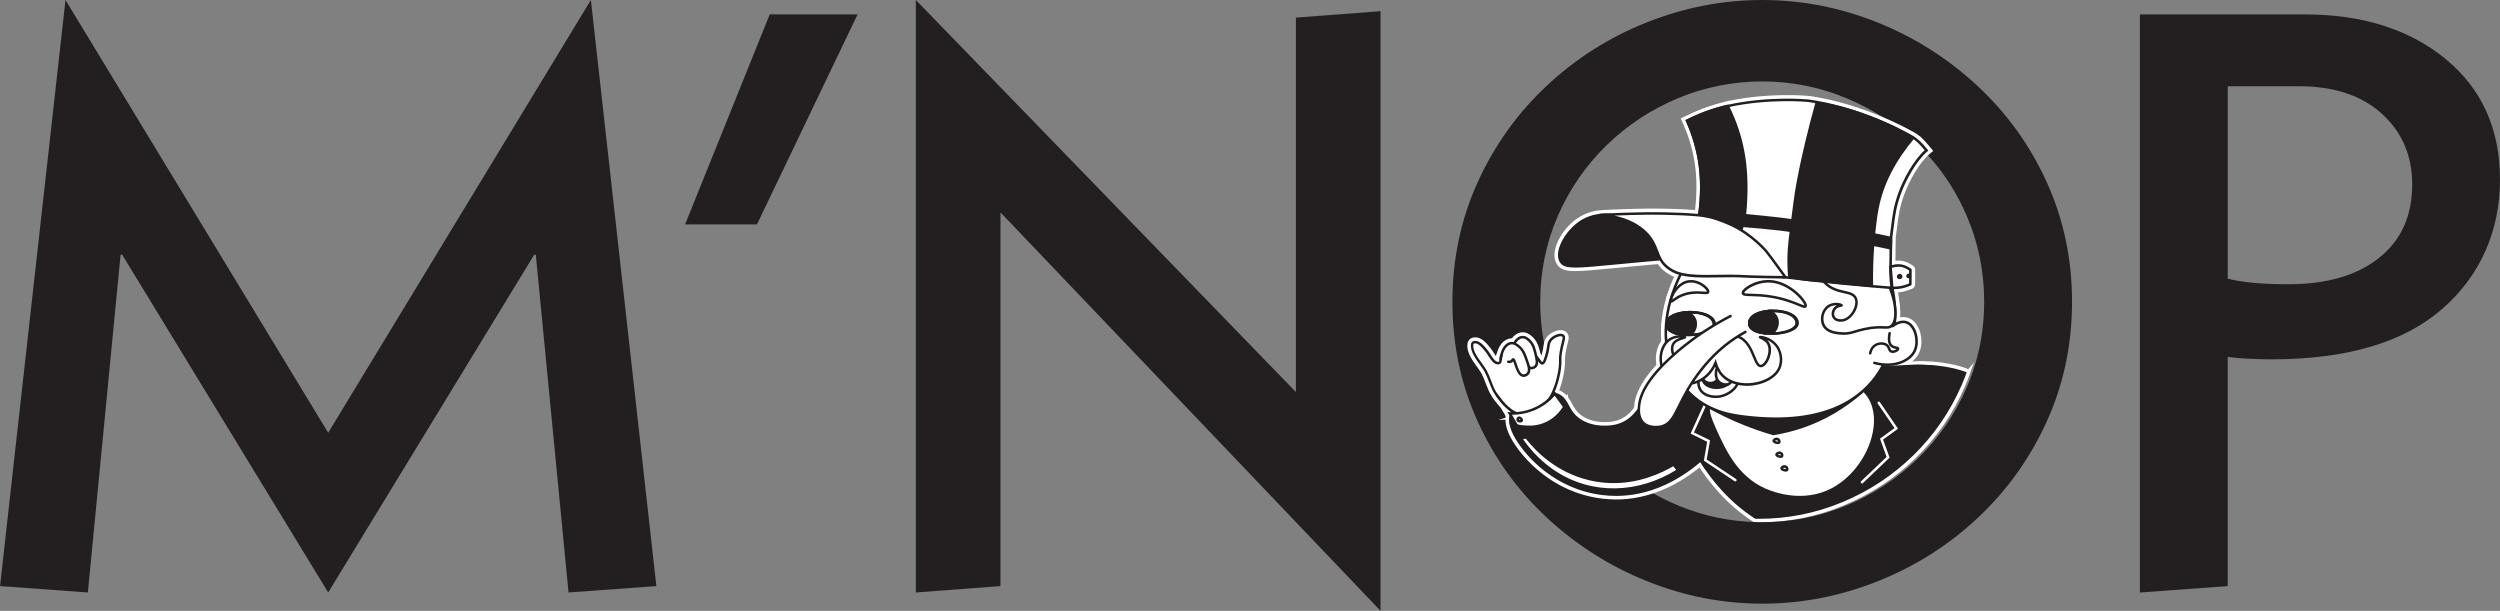<?xml version="1.0" encoding="UTF-8"?>
<svg id="Layer_2" data-name="Layer 2" xmlns="http://www.w3.org/2000/svg" xmlns:xlink="http://www.w3.org/1999/xlink" viewBox="0 0 703.62 171.92">
  <rect x="0" y="0" width="703.62" height="171.92" fill="#808080" stroke="none"/>
  <defs>
    <style>
      .cls-1, .cls-2 {
        fill: #231f20;
      }

      .cls-3, .cls-4 {
        fill: #fff;
      }

      .cls-5, .cls-6 {
        fill: none;
      }

      .cls-7 {
        clip-path: url(#clippath-1);
      }

      .cls-8 {
        clip-path: url(#clippath-3);
      }

      .cls-2, .cls-6, .cls-4 {
        stroke: #fff;
        stroke-miterlimit: 10;
      }

      .cls-6, .cls-4 {
        stroke-width: 2px;
      }

      .cls-9 {
        clip-path: url(#clippath-2);
      }

      .cls-10 {
        clip-path: url(#clippath);
      }
    </style>
    <clipPath id="clippath">
      <path class="cls-4" d="M475.18,94.62c-2.63,0-5.59-.6-6.35-2.34-.38-.87-.08-1.73.07-2.06h0c.92-2,4.19-2.71,6.71-2.72h.02c2.57,0,5.89.71,6.82,2.72.26.57.31,1.1.16,1.6-.58,1.82-3.86,2.63-6.5,2.77-.3.02-.62.03-.93.03ZM475.63,88.23h-.02c-3,0-5.43.93-6.06,2.3h0c-.09.19-.34.84-.07,1.47.57,1.29,3.27,2.07,6.59,1.89,3.07-.17,5.48-1.1,5.85-2.27.15-.48-.06-.93-.12-1.08-.64-1.38-3.11-2.3-6.16-2.3Z"/>
    </clipPath>
    <clipPath id="clippath-1">
      <path class="cls-4" d="M498.49,94.25c-2.63,0-5.59-.6-6.35-2.34-.38-.87-.08-1.73.07-2.06h0c.92-2,4.19-2.71,6.71-2.72h.02c2.57,0,5.89.71,6.82,2.72.26.57.31,1.1.16,1.6-.58,1.82-3.86,2.63-6.49,2.77-.3.02-.62.02-.93.02ZM498.95,87.86h-.02c-3,0-5.43.93-6.06,2.3h0c-.09.19-.34.84-.07,1.47.57,1.29,3.28,2.07,6.59,1.89,3.07-.17,5.48-1.1,5.85-2.27.15-.48-.06-.93-.12-1.08-.64-1.38-3.11-2.3-6.16-2.3Z"/>
    </clipPath>
    <clipPath id="clippath-2">
      <path class="cls-1" d="M475.18,94.62c-2.63,0-5.59-.6-6.35-2.34-.38-.87-.08-1.73.07-2.06h0c.92-2,4.19-2.71,6.71-2.72h.02c2.57,0,5.89.71,6.82,2.72.26.57.31,1.1.16,1.6-.58,1.82-3.86,2.63-6.5,2.77-.3.02-.62.03-.93.03ZM475.63,88.23h-.02c-3,0-5.43.93-6.06,2.3h0c-.09.19-.34.84-.07,1.47.57,1.29,3.27,2.07,6.59,1.89,3.07-.17,5.48-1.1,5.85-2.27.15-.48-.06-.93-.12-1.08-.64-1.38-3.11-2.3-6.16-2.3Z"/>
    </clipPath>
    <clipPath id="clippath-3">
      <path class="cls-1" d="M498.49,94.25c-2.63,0-5.59-.6-6.35-2.34-.38-.87-.08-1.73.07-2.06h0c.92-2,4.19-2.71,6.71-2.72h.02c2.57,0,5.89.71,6.82,2.72.26.57.31,1.1.16,1.6-.58,1.82-3.86,2.63-6.49,2.77-.3.02-.62.02-.93.02ZM498.95,87.86h-.02c-3,0-5.43.93-6.06,2.3h0c-.09.19-.34.84-.07,1.47.57,1.29,3.28,2.07,6.59,1.89,3.07-.17,5.48-1.1,5.85-2.27.15-.48-.06-.93-.12-1.08-.64-1.38-3.11-2.3-6.16-2.3Z"/>
    </clipPath>
  </defs>
  <g id="mister_nop" data-name="mister nop">
    <g>
      <path class="cls-2" d="M554.16,104.48c-.49,1.41-1.03,2.8-1.63,4.18-3.3,7.56-7.87,14.19-13.71,19.89-5.85,5.69-12.55,10.11-20.12,13.25-7.56,3.15-15.47,4.72-23.7,4.72-.38,0-.76,0-1.14-.01-7.54-4.8-12.52-11.1-15.7-16.1-.06-.09-.12-.19-.18-.28-.03-.06-.07-.12-.1-.17-.04-.06-.07-.12-.11-.17-.02-.03-.03-.06-.05-.08-.14-.23-.27-.45-.41-.67-.01-.02-.01-.03-.02-.04-.06-.1-.11-.19-.17-.28-.06-.11-.12-.21-.18-.31-.19-.33-.38-.64-.56-.95-.05-.11-.12-.22-.18-.33l-.18-.33c-.24-.42-.46-.82-.66-1.2-.06-.11-.12-.22-.17-.32-.19-.35-.35-.67-.51-.96-2.45-4.65-2.61-6.48-2.48-7.54.08-.69.26-1.36.53-2.01.16-.4.35-.79.58-1.17.53-.91,1.22-1.79,2.07-2.61.08-.1.17-.18.26-.26.08-.08.17-.16.26-.25.59-.53,1.24-1.05,1.95-1.55.1-.08.2-.15.31-.22.1-.08.21-.15.32-.22.28-.19.57-.37.87-.55.1-.07.2-.13.31-.19.03-.02.06-.04.1-.06.07-.05.14-.09.21-.13.05-.03.09-.05.14-.07.13-.08.25-.15.38-.22.7-.39,1.43-.77,2.19-1.13.03-.01.06-.03.09-.04.07-.03.14-.07.21-.1.01-.01.02-.01.04-.01.11-.06.22-.11.33-.16.02,0,.05-.02.08-.04.05-.02.09-.04.14-.06.09-.04.17-.08.26-.11.1-.05.2-.09.31-.14.02-.01.04-.02.07-.03.09-.04.18-.08.28-.12.11-.04.23-.09.35-.14.09-.04.18-.08.27-.12.11-.04.22-.08.33-.12.08-.04.17-.07.26-.1.1-.05.21-.09.32-.12.07-.04.14-.06.21-.09h.02c.07-.03.15-.06.22-.08.03-.02.07-.03.1-.04.11-.05.23-.09.34-.13h.01s.07-.03.1-.04c.14-.05.28-.1.43-.15.14-.05.28-.1.43-.15,1.98-.68,4.09-1.27,6.27-1.78.12-.03.24-.06.36-.08.12-.03.25-.06.37-.09.63-.14,1.26-.27,1.9-.39.15-.03.31-.06.46-.09.15-.03.31-.06.46-.09,1.06-.19,2.12-.37,3.2-.52.12-.02.24-.03.36-.05.12-.02.24-.03.36-.05,2.43-.32,4.88-.53,7.32-.63.49-.02.99-.03,1.48-.04.5-.01,1-.02,1.5-.02,1.12,0,2.22.03,3.31.08.1,0,.19.01.29.01,2.12.1,4.39.22,6.72.43.2.02.4.03.6.06.18.01.37.03.56.05,1.48.15,2.98.35,4.47.61.72.13,1.44.27,2.15.44.13.02.25.05.37.08.12.03.24.06.36.09.28.06.55.13.82.21.33.08.66.18.98.28h.01c.27.08.54.16.8.25.07.02.14.04.2.06.07.02.14.05.21.07.1-.03.2-.06.31-.08h.01c2.8-.74,6.46-.85,9.65-.61,3.67.27,7.48,1.02,10.42,2.23Z"/>
      <path class="cls-1" d="M166.3,0l18.43,164.95-24.72,1.8-9.21-95.06h-.45l-57.98,95.06-57.98-95.06h-.45l-9.21,95.06-24.72-1.8L18.43,0l73.94,121.8L166.3,0Z"/>
      <path class="cls-1" d="M216.64,4.05h24.72l-28.31,59.1h-20.23l23.82-59.1Z"/>
      <path class="cls-1" d="M281.58,164.95l-23.82,1.8V0l106.97,110.34V4.95l23.82-1.8v168.77l-106.97-112.14v105.17Z"/>
      <path class="cls-1" d="M576.09,51.35c-4.72-10.41-11.24-19.47-19.55-27.19s-17.72-13.67-28.2-17.87c-10.49-4.19-21.28-6.29-32.36-6.29s-21.92,2.1-32.48,6.29c-10.56,4.2-19.96,10.15-28.2,17.87s-14.72,16.78-19.44,27.19c-4.72,10.42-7.08,21.61-7.08,33.6s2.36,23.18,7.08,33.6c4.72,10.41,11.24,19.47,19.55,27.19,8.32,7.72,17.72,13.67,28.2,17.86,10.49,4.2,21.28,6.3,32.37,6.3s21.91-2.1,32.47-6.3c10.56-4.19,19.96-10.14,28.2-17.86s14.72-16.78,19.44-27.19c4.72-10.42,7.08-21.61,7.08-33.6s-2.36-23.18-7.08-33.6ZM472.27,142.25c-2.53-1.05-4.95-2.23-7.28-3.57-.15-.08-.29-.16-.43-.25-.16-.08-.31-.17-.46-.26-.32-.19-.63-.38-.94-.58-.15-.09-.3-.18-.45-.27-.14-.09-.27-.17-.4-.26-.58-.37-1.16-.75-1.73-1.14-.15-.1-.29-.2-.44-.3-.14-.11-.29-.21-.43-.32-2.66-1.88-5.18-3.99-7.56-6.3-4.2-4.1-7.75-8.69-10.63-13.75-.41-.71-.81-1.44-1.18-2.17-.14-.25-.27-.51-.39-.76-.1-.2-.2-.4-.3-.6-.09-.17-.17-.34-.25-.52-.19-.38-.37-.77-.54-1.16-.07-.15-.14-.3-.21-.45-.07-.16-.14-.32-.21-.48h0c-.97-2.24-1.79-4.51-2.47-6.82-.06-.17-.11-.35-.16-.52-.06-.2-.11-.4-.17-.6-1.43-5.19-2.14-10.6-2.14-16.22,0-8.54,1.65-16.59,4.94-24.16,3.3-7.56,7.87-14.19,13.71-19.89,5.85-5.69,12.55-10.11,20.12-13.26,7.56-3.14,15.46-4.72,23.71-4.72s16.14,1.58,23.7,4.72c3.62,1.51,7.05,3.3,10.27,5.38,1.47.93,2.89,1.93,4.28,2.99.03.02.06.04.09.07.42.32.84.65,1.25.99.05.03.11.08.16.12.36.3.73.6,1.08.9.11.09.21.17.31.27.51.43,1.01.87,1.5,1.32.09.08.18.16.26.25.09.07.17.15.26.25.22.19.44.4.66.61.82.79,1.62,1.6,2.38,2.43.09.09.17.18.25.27.09.09.17.18.25.27.22.24.44.49.66.74,4.18,4.76,7.57,10.16,10.17,16.18,3.29,7.64,4.94,15.73,4.94,24.27,0,6.99-1.1,13.65-3.31,19.98-.49,1.41-1.03,2.8-1.63,4.18-3.3,7.56-7.87,14.19-13.71,19.89-5.85,5.69-12.55,10.11-20.12,13.25-7.56,3.15-15.47,4.72-23.7,4.72-.38,0-.76,0-1.14-.01-7.84-.14-15.36-1.71-22.57-4.71Z"/>
      <path class="cls-1" d="M602.27,4.05h46.29c16.33,0,29.59,4.2,39.78,12.58,10.19,8.39,15.28,19.7,15.28,33.93s-5.43,26.97-16.29,36.41c-10.86,9.44-26.86,14.16-47.98,14.16-4.65,0-8.76-.22-12.36-.67v64.5l-24.72,1.8V4.05ZM626.99,78.43c4.04,1.05,9.74,1.57,17.08,1.57,10.79,0,19.29-2.47,25.51-7.42,6.22-4.94,9.33-11.83,9.33-20.67,0-8.09-2.85-14.72-8.54-19.89-5.7-5.17-13.48-7.75-23.37-7.75h-20v54.16Z"/>
      <g>
        <g>
          <path class="cls-4" d="M483.11,103.49s-.01.02-.02.04c-.02-.04-.04-.09-.06-.13.03.03.05.06.08.09Z"/>
          <path class="cls-4" d="M483.07,106.7l-1.27-2.52c-.05-.1-.1-.21-.13-.32l-1.95-5.82,4.34,4.34c.06.06.12.12.17.2l.82,1.03-.77.76-1.21,2.33ZM484.37,102.86l-.48.25.52-.17s-.02-.05-.03-.08Z"/>
        </g>
        <g>
          <path class="cls-4" d="M483.64,104.57s-.04,0-.07,0c0-.06-.03-.13-.05-.19.04.06.09.13.12.2Z"/>
          <path class="cls-4" d="M485.97,106.01h-3.69s-.14-1.21-.14-1.21l-2.9-9.38,5.47,8.15c.08.11.15.23.21.36l1.04,2.08ZM483.81,103.14h.03s-.02,0-.03,0Z"/>
        </g>
        <rect class="cls-4" x="477.72" y="123.89" width="8.74" height="6.07"/>
        <g>
          <path class="cls-4" d="M425.25,116.72c-.32,1.14-.58,3.47,2.36,7.83,3.78,5.6,11.84,13.06,23.55,14.44,18.14,2.14,30.49-12.02,33.6-15.58,3.27-3.75,8.01-9.19,6.38-13.94-1.9-5.54-11.98-8.85-19.11-6.17-9.08,3.42-8.48,14.75-17.61,16.6-.52.1-5.94,1.13-10.1-1.86-3.44-2.47-2.83-5.4-5.81-6.86-4.28-2.11-11.93.81-13.27,5.53Z"/>
          <path class="cls-4" d="M454.8,139.57c-1.3,0-2.53-.08-3.68-.22-14.06-1.66-21.78-11.59-23.81-14.6-2.23-3.31-3.02-5.97-2.41-8.13h0c.62-2.2,2.56-4.16,5.33-5.39,2.98-1.33,6.22-1.47,8.45-.37,1.6.79,2.23,1.98,2.9,3.24.65,1.22,1.32,2.48,2.96,3.66,4,2.87,9.24,1.92,9.82,1.8,4.56-.92,6.62-4.31,8.79-7.89,2.09-3.44,4.25-6.99,8.76-8.69,4.08-1.54,9.52-1.22,13.86.82,2.93,1.38,4.96,3.35,5.72,5.56,1.7,4.96-3.2,10.58-6.45,14.3-11.11,12.74-22.07,15.92-30.23,15.92ZM425.6,116.82h0c-.55,1.95.21,4.41,2.32,7.53,1.99,2.94,9.54,12.67,23.3,14.29,8.19.96,20.61-.93,33.28-15.46,3.14-3.59,7.88-9.03,6.31-13.59-.69-2.02-2.59-3.85-5.34-5.14-4.17-1.96-9.39-2.28-13.3-.8-4.28,1.61-6.37,5.06-8.4,8.39-2.26,3.72-4.4,7.24-9.27,8.22-.62.12-6.14,1.13-10.38-1.92-1.78-1.27-2.52-2.67-3.17-3.9-.64-1.2-1.19-2.24-2.58-2.93-2.04-1.01-5.05-.86-7.84.38-2.57,1.14-4.36,2.94-4.93,4.93Z"/>
        </g>
        <g>
          <path class="cls-4" d="M428.06,123.37c.51-.1,1.02-.2,1.53-.3,1.85,2.41,7.72,9.4,17.87,11.77,16.58,3.87,29.33-8.14,30.3-9.09.72.08,1.44.16,2.16.24-9.15,9.82-22.32,14.02-34.1,10.66-10.29-2.93-15.96-10.6-17.76-13.29Z"/>
          <path class="cls-4" d="M454.14,138.17c-2.83,0-5.66-.38-8.41-1.17-9.63-2.74-15.38-9.59-17.96-13.43l-.3-.45,2.28-.44.14.18c2.62,3.42,8.41,9.48,17.67,11.64,16.54,3.86,29.43-8.47,29.97-8.99l.12-.12,3.04.34-.49.52c-7.18,7.71-16.64,11.93-26.05,11.93ZM428.67,123.62c2.65,3.82,8.21,10.12,17.25,12.69,11.45,3.26,24.12-.59,33.25-10.04l-1.27-.14c-1.89,1.8-14.29,12.84-30.51,9.06-9.32-2.17-15.19-8.2-17.94-11.72l-.78.15Z"/>
        </g>
        <g>
          <path class="cls-4" d="M433.48,101.83c-.74-1.34-2.34-2.83-3.81-2.86-1.48-.03-1.98,1.22-3.22,1.32-1.24.1-2.36-.73-3.48-.32-1.13.41.01,2.23-1.32,2.24-1.33.02-2.21-2.1-3.05-3.2-.62-.8-2.19-2.87-3.42-2.71-.39.05-.72.06-.81.68-.35,2.48,2.78,5.56,3.85,7.58,1.07,2.01,1.71,4.74,2.8,6.24,2.19,3.02,4.12,5.34,7.66,5.67,3.54.33,5.18-2.14,7.37-4.28.16-.15.02-.13.16-.24"/>
          <path class="cls-4" d="M429.32,116.85c-.22,0-.44-.01-.68-.03-3.67-.35-5.68-2.73-7.92-5.82-.64-.89-1.12-2.14-1.63-3.47-.37-.97-.75-1.96-1.2-2.82-.31-.58-.81-1.27-1.33-2-1.32-1.83-2.82-3.91-2.56-5.79.12-.86.69-.93,1.06-.98,1.29-.16,2.64,1.33,3.78,2.81.25.32.47.67.7,1.04.61.96,1.29,2.05,2.08,2.05h0c.3,0,.36-.05.38-.7.02-.5.05-1.24.82-1.52.74-.27,1.45-.09,2.13.09.5.13.96.25,1.45.21.47-.04.83-.28,1.23-.57.52-.36,1.1-.77,2.02-.75,1.61.03,3.29,1.56,4.12,3.05.1.17.03.39-.14.49-.17.1-.39.03-.49-.14-.72-1.3-2.23-2.65-3.51-2.68-.67-.03-1.13.3-1.6.62-.45.31-.92.64-1.59.69-.6.05-1.15-.09-1.68-.23-.63-.16-1.18-.3-1.71-.11-.28.1-.32.35-.35.88-.02.51-.06,1.37-1.09,1.39h-.02c-1.18,0-1.98-1.27-2.69-2.39-.22-.35-.43-.69-.64-.95-.53-.69-2.08-2.71-3.09-2.58-.41.05-.45.06-.5.37-.23,1.6,1.18,3.55,2.43,5.27.54.75,1.06,1.46,1.39,2.09.47.89.86,1.91,1.23,2.9.49,1.28.95,2.49,1.54,3.3,2.2,3.03,4.03,5.21,7.4,5.53,2.8.26,4.3-1.31,6.05-3.13.34-.35.67-.7,1.03-1.05.04-.14.12-.22.2-.28.16-.12.39-.09.5.07.11.14.09.34-.03.46-.03.09-.08.16-.17.25-.35.34-.69.69-1.02,1.04-1.66,1.73-3.24,3.38-5.96,3.38Z"/>
        </g>
        <g>
          <path class="cls-4" d="M421.34,111.26c1.49,2.03,4.05,5.5,7.72,5.52,3.84.02,6.55-3.78,7.2-4.77.03-.04.05-.08.07-.11,0,0,.02-.03.04-.06,2.02-3.18,2.64-8.05,2.64-8.05.34-2.67-.08-2.3.3-4.63.47-2.91,1.23-4.16.64-4.67-.67-.58-2.74.07-3.66,1.43-.65.95-.25,1.55-1.1,4.37-.39,1.29-.7,1.95-1.1,1.97-.25.01-.47-.23-.63-.47"/>
          <path class="cls-4" d="M429.08,117.14h-.03c-3.85-.02-6.45-3.55-8.01-5.67-.12-.16-.08-.39.08-.5.16-.12.39-.08.5.08,1.47,2,3.94,5.36,7.43,5.37h.02c3.56,0,6.16-3.53,6.88-4.61l.07-.11c1.99-3.14,2.62-7.91,2.62-7.96.16-1.29.15-1.84.13-2.36-.02-.55-.03-1.06.17-2.28.18-1.13.4-2,.58-2.69.22-.86.38-1.48.18-1.65-.13-.11-.4-.15-.73-.11-.76.1-1.83.64-2.4,1.47-.29.42-.33.75-.43,1.4-.09.63-.21,1.49-.63,2.88-.42,1.39-.78,2.2-1.43,2.22-.33,0-.65-.2-.94-.63-.11-.17-.07-.39.1-.5.17-.11.39-.07.5.1.18.26.28.28.31.31.03,0,.28-.06.77-1.71.4-1.34.52-2.17.6-2.77.1-.69.16-1.14.54-1.7.72-1.06,2.01-1.67,2.9-1.78.56-.07,1.01.02,1.3.28.53.46.35,1.18.04,2.37-.17.68-.39,1.53-.57,2.63-.18,1.15-.17,1.61-.16,2.14.02.53.03,1.13-.14,2.48-.03.2-.65,4.98-2.69,8.2l-.12.18c-.98,1.48-3.67,4.93-7.48,4.93Z"/>
        </g>
        <g>
          <path class="cls-4" d="M440.29,114.51c-.9-1.23-1.8-2.46-2.7-3.69-.92,1.09-2.9,3.16-6.14,4.46-2.74,1.1-5.16,1.16-6.54,1.09.62,1.05,1.23,2.11,1.85,3.16.32.54,2.58.58,3.15.61,1.48.08,2.96-.13,4.36-.63,3.77-1.34,5.57-4.23,6.02-5.01Z"/>
          <path class="cls-4" d="M430.51,120.52c-.21,0-.41,0-.62-.02h-.21c-1.71-.08-2.92-.24-3.24-.79l-2.18-3.74.66.03c2.17.1,4.38-.26,6.39-1.07,2.92-1.17,4.87-3.01,6-4.36l.3-.35,3.11,4.25-.12.2c-.65,1.12-2.56,3.87-6.21,5.17-1.24.44-2.55.66-3.87.66ZM425.55,116.75l1.52,2.6c.07.09.48.33,2.65.42h.21c1.45.09,2.87-.12,4.22-.6,3.23-1.14,5-3.5,5.71-4.65l-2.29-3.13c-1.21,1.36-3.17,3.09-5.98,4.21-1.9.76-3.99,1.14-6.03,1.14Z"/>
        </g>
        <g>
          <path class="cls-4" d="M427.48,117.58c-.29.09-.41.53-.28.76.2.34,1.04.27,1.1-.02.05-.25-.43-.85-.82-.73Z"/>
          <path class="cls-4" d="M427.75,118.92c-.34,0-.69-.12-.86-.4-.12-.21-.14-.51-.03-.77.1-.26.29-.44.52-.51h0c.28-.09.6.01.87.26.25.22.47.59.41.89-.05.27-.29.46-.66.52-.08.01-.16.02-.24.02ZM427.59,117.92s-.09.17-.07.23c.05.05.27.06.4.03-.07-.1-.25-.25-.33-.26ZM427.48,117.58h0,0Z"/>
        </g>
        <g>
          <path class="cls-4" d="M425.54,98.18c.59-2.13,1.93-3.45,3.22-3.29.76.1,1.38.69,1.7,1.01,1,.97,1.31,2.15,1.63,3.44.4,1.6.76,3.03.04,3.77-.35.36-1.01.64-1.58.37-1.39-.67-1.4-4.31-1.94-4.33-.17,0-.21.35-.63.5-.27.1-.54.05-.71,0"/>
          <path class="cls-4" d="M431.05,103.95c-.22,0-.43-.04-.64-.14-.99-.48-1.34-2.01-1.62-3.25-.06-.28-.14-.63-.21-.86-.1.1-.25.22-.45.29-.28.1-.6.1-.94,0-.19-.06-.3-.26-.24-.45.06-.19.26-.3.45-.24.19.05.35.06.49.01.14-.05.2-.13.27-.23.09-.11.22-.28.49-.29.49.02.62.62.85,1.61.22.97.55,2.43,1.23,2.76.39.19.89-.01,1.16-.3.58-.6.23-1.97-.13-3.43-.31-1.22-.59-2.36-1.54-3.28-.3-.29-.85-.83-1.49-.91-1.12-.15-2.31,1.14-2.83,3.03-.05.19-.25.31-.44.25-.19-.05-.3-.25-.25-.44.63-2.28,2.11-3.75,3.61-3.55.88.11,1.55.76,1.91,1.11,1.09,1.07,1.42,2.36,1.73,3.61.44,1.73.81,3.22-.05,4.11-.32.34-.84.59-1.35.59Z"/>
        </g>
        <g>
          <path class="cls-4" d="M422.48,100.42c.39-2.35,1.67-3.9,3.07-3.85.83.03,1.54.62,1.92.93,1.17.95,1.63,2.19,2.12,3.55.61,1.69,1.15,3.19.46,4.06-.33.42-1.01.79-1.64.55-1.55-.59-1.97-4.51-2.54-4.48-.18,0-.19.39-.61.59-.28.13-.57.1-.76.06"/>
          <path class="cls-4" d="M428.83,106.09c-.18,0-.36-.03-.54-.1-1.1-.41-1.63-2.03-2.07-3.33-.1-.31-.24-.71-.35-.96-.1.13-.24.28-.47.38-.29.13-.62.16-.98.09-.2-.04-.32-.23-.28-.42.04-.2.23-.32.42-.28.21.04.39.03.53-.04.14-.07.2-.17.27-.28.08-.13.21-.34.48-.35h.03c.48,0,.67.58,1.02,1.63.36,1.09.86,2.59,1.64,2.88.44.17.96-.1,1.23-.44.56-.71.04-2.17-.52-3.7-.46-1.29-.9-2.5-2.01-3.41-.35-.29-1-.82-1.71-.84-1.19-.02-2.35,1.45-2.7,3.55-.03.2-.22.33-.41.3-.2-.03-.33-.22-.3-.41.42-2.5,1.81-4.19,3.44-4.15.95.04,1.75.69,2.14,1.01,1.27,1.04,1.76,2.4,2.23,3.71.65,1.82,1.21,3.38.41,4.4-.33.42-.91.76-1.51.76Z"/>
        </g>
        <g>
          <path class="cls-6" d="M422.39,101.08c.03-.2.06-.4.09-.6.03-.17.06-.34.09-.51"/>
          <path class="cls-4" d="M422.39,101.44s-.03,0-.05,0c-.2-.03-.33-.21-.31-.41.03-.2.06-.4.09-.61.03-.18.06-.35.09-.52.04-.19.22-.33.42-.28.19.04.32.23.28.42-.03.16-.06.33-.09.5-.03.2-.06.4-.09.59-.02.18-.18.31-.36.31Z"/>
        </g>
        <g>
          <path class="cls-4" d="M482.34,120.11c3.01,6.73,6.33,14.17,14.43,17.75,1.37.6,10.24,4.36,18.81-.06,9.62-4.96,15.16-18.3,10.57-25.88-3.53-5.81-11.83-6.28-18.4-6.65-11-.62-25.58,2.79-26.82,9.57-.1.56-.21,1.64,1.42,5.27Z"/>
          <path class="cls-4" d="M506.56,140.29c-4.65,0-8.45-1.45-9.94-2.1-8.23-3.63-11.62-11.23-14.61-17.93h0c-1.74-3.89-1.54-4.97-1.44-5.49,1.35-7.36,16.66-10.45,27.2-9.86,6.71.38,15.07.85,18.69,6.82,1.87,3.09,2.21,7.26.94,11.74-1.76,6.24-6.23,11.85-11.65,14.65-3.15,1.62-6.33,2.17-9.19,2.17ZM482.67,119.96c2.94,6.58,6.27,14.04,14.25,17.56,2.32,1.03,10.53,4.06,18.5-.05,5.25-2.71,9.58-8.15,11.29-14.2,1.21-4.29.9-8.26-.86-11.17-3.43-5.65-11.57-6.11-18.11-6.48-11.59-.65-25.3,3-26.45,9.27-.08.41-.25,1.38,1.39,5.06h0Z"/>
        </g>
        <g>
          <path class="cls-4" d="M499.09,122.12c2.45-.39,5.19-1.01,8.11-2,7.67-2.62,13.27-6.68,16.87-9.85,1.17-5.04.4-7.77-1.03-9.28-6.07-6.4-28.13,4.9-42.58,13.29,3,1.7,6.49,3.44,10.45,5.03,2.88,1.16,5.63,2.08,8.17,2.82Z"/>
          <path class="cls-4" d="M499.07,122.49l-.08-.02c-2.77-.8-5.53-1.76-8.21-2.83-3.59-1.44-7.12-3.14-10.49-5.05l-.55-.31.54-.32c23.78-13.81,38.25-18.26,43.02-13.22,1.78,1.88,2.16,5.12,1.12,9.61l-.03.11-.09.08c-5.07,4.47-10.78,7.81-16.99,9.92-2.65.9-5.4,1.58-8.17,2.02h-.08ZM481.19,114.27c3.18,1.77,6.49,3.35,9.86,4.7,2.63,1.06,5.34,1.99,8.06,2.78,2.71-.43,5.39-1.1,7.98-1.98,6.08-2.07,11.69-5.34,16.66-9.7.95-4.19.63-7.16-.97-8.84-4.41-4.66-18.78-.15-41.59,13.03Z"/>
        </g>
        <g>
          <path class="cls-4" d="M500.15,123.54c-.45-.07-.95.26-.95.52.01.39,1.19.74,1.49.52.25-.19.07-.95-.54-1.04Z"/>
          <path class="cls-4" d="M500.39,125.01c-.33,0-.7-.11-.94-.23-.49-.23-.6-.51-.6-.71,0-.2.09-.39.28-.56.29-.25.71-.38,1.08-.33h0c.44.07.81.4.92.85.09.34,0,.66-.22.83-.14.1-.32.14-.52.14ZM499.6,124.05c.17.13.63.27.84.25,0-.05-.02-.13-.07-.21-.05-.07-.13-.17-.27-.19h0c-.2-.03-.4.07-.49.15Z"/>
        </g>
        <g>
          <path class="cls-4" d="M500.94,127.43c-.45-.07-.95.26-.95.52.01.39,1.19.74,1.49.52.25-.19.07-.95-.54-1.04Z"/>
          <path class="cls-4" d="M501.18,128.9c-.33,0-.7-.11-.94-.23-.49-.23-.59-.51-.6-.71,0-.2.09-.39.28-.56.29-.25.71-.38,1.08-.33h0c.44.07.81.4.92.85.09.34,0,.66-.22.83-.14.1-.32.14-.52.14ZM500.4,127.94c.17.13.63.27.84.25,0-.05-.02-.13-.07-.21-.05-.07-.13-.17-.28-.19h0c-.2-.03-.4.07-.49.15Z"/>
        </g>
        <g>
          <path class="cls-4" d="M502.36,131.28c-.45-.07-.95.26-.95.52.01.39,1.19.74,1.49.52.25-.19.07-.95-.54-1.04Z"/>
          <path class="cls-4" d="M502.6,132.75c-.33,0-.7-.11-.94-.23-.49-.23-.6-.51-.6-.71,0-.2.09-.39.28-.56.29-.26.71-.38,1.08-.33h0c.44.07.81.4.92.85.09.34,0,.66-.22.83-.14.1-.32.14-.52.14ZM501.81,131.79c.17.13.63.27.84.25,0-.05-.02-.13-.07-.21-.05-.07-.13-.17-.27-.19h0c-.2-.03-.4.07-.49.15Z"/>
        </g>
        <g>
          <path class="cls-4" d="M518.34,60.64c-11.93-6.8-26.35-2.63-34.73,3.47-6.41,4.67-9.36,10.53-10.65,13.16-1.19,2.44-7.29,14.88-2.03,26.6,1.82,4.06,4.33,6.52,4.92,7.08,5.37,5.12,11.96,5.97,15.85,6.41,5.19.59,27.09,3.09,37.13-12.61,8.9-13.92,4.33-35.65-10.5-44.11Z"/>
          <path class="cls-4" d="M499.85,118.21c-2.53,0-5.25-.15-8.18-.49-3.67-.42-10.5-1.2-16.06-6.51-.93-.89-3.28-3.36-5-7.19-3.44-7.66-2.72-17.21,2.03-26.91,1.14-2.32,4.15-8.48,10.76-13.29,9.01-6.56,23.37-10.19,35.12-3.49h0c6.9,3.94,12.07,11.1,14.18,19.65,2.19,8.89.9,17.99-3.56,24.96-4.03,6.31-12.33,13.26-29.3,13.26ZM504.63,57.47c-7.7,0-15.27,2.9-20.8,6.93-6.47,4.71-9.42,10.75-10.54,13.03-4.65,9.5-5.37,18.84-2.02,26.3,1.67,3.71,3.94,6.11,4.84,6.96,5.39,5.15,12.06,5.91,15.65,6.31,22.21,2.54,32.26-5.37,36.79-12.45,4.35-6.8,5.61-15.7,3.46-24.4-2.06-8.36-7.11-15.36-13.84-19.2-4.29-2.45-8.94-3.48-13.54-3.48Z"/>
        </g>
        <g>
          <path class="cls-4" d="M489.07,107.08c.39,1.6-2.34,4.15-5.24,4.53-1.58.21-4.29-.08-5.35-2.07-.55-1.02-.69-2.55.02-3.57,1.96-2.82,9.99-1.32,10.57,1.1Z"/>
          <path class="cls-4" d="M482.93,112.03c-1.61,0-3.79-.49-4.77-2.31-.57-1.05-.79-2.74.04-3.95,1.24-1.79,4.4-1.91,6.72-1.47,1.86.35,4.15,1.26,4.49,2.7h0c.14.59-.04,1.28-.53,2-1.03,1.49-3.08,2.72-5.01,2.97-.28.04-.6.06-.95.06ZM482.68,104.81c-1.65,0-3.2.39-3.88,1.38-.63.92-.48,2.3,0,3.19,1.01,1.88,3.7,2.05,4.99,1.88,1.93-.26,3.73-1.54,4.51-2.67.37-.54.52-1.04.43-1.42-.21-.88-1.82-1.77-3.93-2.16-.68-.13-1.41-.2-2.12-.2Z"/>
        </g>
        <g>
          <path class="cls-4" d="M488.34,105.26c.33,1.35-1.98,3.5-4.42,3.83-1.34.18-3.62-.07-4.52-1.75-.46-.86-.58-2.15.02-3.02,1.65-2.38,8.43-1.12,8.93.93Z"/>
          <path class="cls-4" d="M483.16,109.5c-1.38,0-3.24-.42-4.08-1.98-.49-.9-.68-2.35.04-3.39,1.06-1.53,3.75-1.64,5.73-1.27,1.66.31,3.54,1.09,3.84,2.32h0c.12.52-.04,1.12-.46,1.73-.87,1.28-2.63,2.32-4.27,2.54-.24.03-.51.05-.81.05ZM482.94,103.4c-1.37,0-2.66.32-3.23,1.14-.52.75-.4,1.9,0,2.64.84,1.56,3.09,1.71,4.16,1.56,1.62-.21,3.12-1.28,3.77-2.23.3-.44.43-.85.35-1.16h0c-.17-.72-1.52-1.45-3.27-1.78-.58-.11-1.19-.17-1.78-.17Z"/>
        </g>
        <g>
          <path class="cls-4" d="M482.86,102.97c1.31.88,1.38,3.36,0,4.37-.89.66-2.33.64-3.17-.17-1.12-1.07-.79-3.13.43-4.03.76-.56,1.93-.71,2.74-.17Z"/>
          <path class="cls-4" d="M481.38,108.17c-.72,0-1.43-.25-1.94-.74-.56-.54-.84-1.32-.79-2.19.06-.97.53-1.86,1.25-2.39.94-.7,2.27-.77,3.16-.18.71.47,1.15,1.36,1.17,2.39.02,1.07-.41,2.03-1.16,2.58-.49.36-1.09.53-1.7.53ZM481.67,103c-.46,0-.95.15-1.34.44-.54.4-.91,1.11-.96,1.86-.04.65.16,1.23.57,1.62.68.65,1.92.72,2.71.14.56-.41.88-1.15.86-1.98-.02-.77-.34-1.47-.85-1.8h0c-.28-.18-.63-.28-.99-.28Z"/>
        </g>
        <g>
          <path class="cls-4" d="M487.09,105.54c.09.28.5,1.54-.17,2.24-.7.74-2.24.48-3.07-.25-1.41-1.24-1.06-4.1,0-4.57.95-.42,2.72.98,3.24,2.57Z"/>
          <path class="cls-4" d="M485.73,108.58c-.75,0-1.56-.3-2.11-.78-.98-.86-1.16-2.33-1-3.32.14-.92.55-1.61,1.09-1.85.38-.17.86-.14,1.37.09,1.02.46,1.99,1.57,2.36,2.7.47,1.44.12,2.21-.25,2.6-.36.38-.9.55-1.46.55ZM484.24,103.25c-.09,0-.17.01-.24.04-.31.14-.57.65-.67,1.3-.12.81,0,2,.77,2.67.7.61,2.02.86,2.57.27.33-.35.36-1.02.08-1.88h0c-.34-1.06-1.25-1.94-1.97-2.26-.2-.09-.39-.14-.55-.14Z"/>
        </g>
        <g>
          <path class="cls-4" d="M469.51,90.38c-.08.17-.42.97-.07,1.76,1.39,3.16,12.15,2.61,13.11-.42.19-.6-.05-1.15-.14-1.34-1.53-3.3-11.34-3.38-12.89,0Z"/>
          <path class="cls-4" d="M475.46,94.62c-2.63,0-5.59-.6-6.35-2.34-.38-.87-.08-1.73.07-2.06h0c.92-2,4.19-2.71,6.71-2.72h.02c2.57,0,5.89.71,6.82,2.72.26.57.31,1.1.16,1.6-.58,1.82-3.86,2.63-6.5,2.77-.3.02-.62.03-.93.03ZM475.92,88.23h-.02c-3,0-5.43.93-6.06,2.3h0c-.09.19-.34.84-.07,1.47.57,1.29,3.27,2.07,6.59,1.89,3.07-.17,5.48-1.1,5.85-2.27.15-.48-.06-.93-.12-1.08-.64-1.38-3.11-2.3-6.16-2.3Z"/>
        </g>
        <g>
          <path class="cls-3" d="M475.18,94.62c-2.63,0-5.59-.6-6.35-2.34-.38-.87-.08-1.73.07-2.06h0c.92-2,4.19-2.71,6.71-2.72h.02c2.57,0,5.89.71,6.82,2.72.26.57.31,1.1.16,1.6-.58,1.82-3.86,2.63-6.5,2.77-.3.02-.62.03-.93.03ZM475.63,88.23h-.02c-3,0-5.43.93-6.06,2.3h0c-.09.19-.34.84-.07,1.47.57,1.29,3.27,2.07,6.59,1.89,3.07-.17,5.48-1.1,5.85-2.27.15-.48-.06-.93-.12-1.08-.64-1.38-3.11-2.3-6.16-2.3Z"/>
          <g class="cls-10">
            <g>
              <path class="cls-4" d="M473.93,87.07c1.91.17,3.89,1.78,3.8,3.8-.09,2.12-2.39,3.59-4.44,3.45-1.98-.13-4.01-1.79-3.91-3.83.1-2.13,2.47-3.61,4.55-3.42Z"/>
              <path class="cls-4" d="M473.57,94.7c-.1,0-.2,0-.3,0-2.1-.14-4.36-1.9-4.25-4.21.05-.96.51-1.87,1.32-2.57.98-.85,2.36-1.3,3.62-1.19,2.07.19,4.23,1.91,4.13,4.18-.04.95-.49,1.86-1.27,2.56-.89.79-2.08,1.25-3.25,1.25ZM473.57,87.41c-.98,0-2.01.38-2.76,1.03-.46.4-1.03,1.09-1.07,2.06-.09,1.84,1.82,3.34,3.58,3.46,1.05.08,2.21-.33,3.02-1.06.45-.4.99-1.09,1.04-2.05.08-1.83-1.77-3.28-3.48-3.43h0c-.11,0-.22-.01-.33-.01Z"/>
            </g>
          </g>
          <path class="cls-6" d="M475.18,94.62c-2.63,0-5.59-.6-6.35-2.34-.38-.87-.08-1.73.07-2.06h0c.92-2,4.19-2.71,6.71-2.72h.02c2.57,0,5.89.71,6.82,2.72.26.57.31,1.1.16,1.6-.58,1.82-3.86,2.63-6.5,2.77-.3.02-.62.03-.93.03ZM475.63,88.23h-.02c-3,0-5.43.93-6.06,2.3h0c-.09.19-.34.84-.07,1.47.57,1.29,3.27,2.07,6.59,1.89,3.07-.17,5.48-1.1,5.85-2.27.15-.48-.06-.93-.12-1.08-.64-1.38-3.11-2.3-6.16-2.3Z"/>
        </g>
        <g>
          <path class="cls-4" d="M489.22,94.77c4.38,1.62,4.41,8.33,6.41,8.24,1.54-.07,3.27-4.1,2.07-6.3-.73-1.34-2.38-1.71-2.33-1.83.07-.15,2.75.19,4.44,2.18,1.55,1.84,1.82,4.55,1.03,6.44-1.94,4.66-11.1,6.45-15.54,2.64-1.46-1.25-2.14-2.88-2.47-4.02-1.3,3.31-4.17,5.58-7.4,5.85-.39.03-4.47.3-6.72-2.79-2.17-2.97-1.5-7.51.87-9.4,1.86-1.48,4.59-1.19,4.65-.92.06.28-2.62.44-3.38,2.11-.77,1.69.49,4.8,2.3,5.25,2.52.63,3.89-4.44,10.01-6.76,1.81-.69,3.93-1.49,6.06-.7Z"/>
          <path class="cls-4" d="M491.63,108.59c-2.56,0-4.92-.75-6.57-2.16-.99-.85-1.75-1.96-2.28-3.3-1.48,2.95-4.27,4.97-7.32,5.22-.47.04-4.7.29-7.04-2.93-2.17-2.98-1.71-7.79.94-9.9,1.72-1.37,4.12-1.33,4.83-1.08.08.03.33.12.39.36.1.41-.32.54-.85.7-.79.24-2.1.64-2.56,1.64-.35.76-.23,1.94.28,3.02.44.92,1.11,1.57,1.77,1.73.99.25,1.82-.62,3.08-1.93,1.44-1.5,3.41-3.56,6.71-4.82,1.81-.69,4.05-1.54,6.31-.71h0c2.66.98,3.81,3.75,4.65,5.78.54,1.31,1.01,2.45,1.6,2.45,0,0,.01,0,.02,0,.4-.02.92-.49,1.34-1.24.73-1.3,1.12-3.27.43-4.53-.47-.86-1.38-1.28-1.87-1.5-.27-.12-.63-.29-.47-.65.04-.09.14-.21.35-.23.49-.07,3.03.36,4.7,2.34,1.55,1.83,1.99,4.63,1.09,6.81-.88,2.12-3.25,3.82-6.35,4.56-1.08.26-2.15.38-3.2.38ZM482.88,101.02l.3,1.01c.47,1.61,1.26,2.9,2.35,3.84,2.14,1.83,5.64,2.45,9.13,1.62,2.87-.68,5.06-2.23,5.85-4.13.68-1.64.57-4.25-.97-6.07-.65-.77-1.46-1.28-2.19-1.61.25.23.48.51.67.85.85,1.56.37,3.8-.44,5.23-.56.99-1.27,1.58-1.94,1.61-1.09.06-1.64-1.25-2.32-2.89-.83-2.01-1.87-4.5-4.23-5.38-2-.74-4.02.03-5.8.7-3.15,1.2-4.98,3.11-6.45,4.64-1.33,1.39-2.38,2.48-3.77,2.14-.88-.22-1.7-.99-2.25-2.12-.62-1.28-.73-2.67-.29-3.63.46-1.01,1.51-1.52,2.35-1.82-.88.04-2.09.28-3.06,1.06-2.14,1.7-2.96,5.96-.81,8.91,2.12,2.9,5.97,2.67,6.4,2.64,3.07-.25,5.85-2.46,7.09-5.62l.39-.98Z"/>
        </g>
        <g>
          <path class="cls-4" d="M487.05,88.96c-6.69,3.45-11.6,7.15-14.82,9.88-9.62,8.16-10.72,13.19-10.92,15.35-.1,1.09-.28,3.38,1.16,4.81,1.72,1.71,4.7,1.16,4.88,1.12,4.71-.95,4.21-6.93,11.57-16.17,2.96-3.71,5.98-6.45,9.17-8.59,1.26-.85,2.36-1.48,3.13-1.9"/>
          <path class="cls-4" d="M466.04,120.59c-1.13,0-2.71-.23-3.82-1.34-1.59-1.58-1.36-4.05-1.26-5.1.42-4.48,4.14-9.72,11.05-15.59,4.49-3.81,9.5-7.15,14.89-9.93.18-.09.39-.02.48.15.09.18.02.39-.16.49-5.33,2.75-10.3,6.06-14.75,9.83-6.76,5.74-10.39,10.82-10.8,15.1-.09.95-.3,3.18,1.06,4.52,1.6,1.59,4.44,1.05,4.56,1.02,2.42-.49,3.39-2.44,4.98-5.67,1.29-2.61,3.06-6.19,6.38-10.37,2.82-3.54,5.84-6.37,9.25-8.67,1.02-.69,2.09-1.34,3.16-1.92.17-.09.39-.03.49.14.09.18.03.39-.14.49-1.05.57-2.1,1.21-3.1,1.88-3.35,2.26-6.32,5.04-9.09,8.52-3.27,4.11-4.95,7.51-6.3,10.24-1.64,3.31-2.72,5.5-5.49,6.06-.05.01-.62.12-1.39.12Z"/>
        </g>
        <g>
          <path class="cls-4" d="M492.82,90c-.08.17-.42.97-.07,1.76,1.39,3.16,12.15,2.61,13.11-.42.19-.6-.05-1.15-.14-1.34-1.53-3.3-11.34-3.38-12.89,0Z"/>
          <path class="cls-4" d="M498.78,94.25c-2.63,0-5.59-.6-6.35-2.34-.38-.87-.08-1.73.07-2.06h0c.92-2,4.19-2.71,6.71-2.72h.02c2.57,0,5.89.71,6.82,2.72.26.57.31,1.1.16,1.6-.58,1.82-3.86,2.63-6.49,2.77-.3.02-.62.02-.93.02ZM499.23,87.86h-.02c-3,0-5.43.93-6.06,2.3h0c-.09.19-.34.84-.07,1.47.57,1.29,3.28,2.07,6.59,1.89,3.07-.17,5.48-1.1,5.85-2.27.15-.48-.06-.93-.12-1.08-.64-1.38-3.11-2.3-6.16-2.3Z"/>
        </g>
        <g>
          <path class="cls-3" d="M498.49,94.25c-2.63,0-5.59-.6-6.35-2.34-.38-.87-.08-1.73.07-2.06h0c.92-2,4.19-2.71,6.71-2.72h.02c2.57,0,5.89.71,6.82,2.72.26.57.31,1.1.16,1.6-.58,1.82-3.86,2.63-6.49,2.77-.3.02-.62.02-.93.02ZM498.95,87.86h-.02c-3,0-5.43.93-6.06,2.3h0c-.09.19-.34.84-.07,1.47.57,1.29,3.28,2.07,6.59,1.89,3.07-.17,5.48-1.1,5.85-2.27.15-.48-.06-.93-.12-1.08-.64-1.38-3.11-2.3-6.16-2.3Z"/>
          <g class="cls-7">
            <g>
              <path class="cls-4" d="M496.38,86.62c1.91.17,3.89,1.78,3.8,3.8-.09,2.12-2.39,3.59-4.44,3.45-1.98-.13-4.01-1.79-3.91-3.83.1-2.13,2.47-3.61,4.55-3.42Z"/>
              <path class="cls-4" d="M496.01,94.25c-.1,0-.2,0-.3,0-2.1-.14-4.36-1.9-4.25-4.21.05-.96.51-1.87,1.32-2.57.98-.85,2.36-1.31,3.62-1.19,2.07.19,4.23,1.91,4.13,4.18-.04.95-.49,1.86-1.27,2.56-.89.79-2.08,1.25-3.25,1.25ZM496.01,86.97c-.98,0-2.01.38-2.75,1.03-.46.4-1.03,1.09-1.07,2.06-.09,1.84,1.82,3.34,3.58,3.46,1.05.07,2.21-.33,3.02-1.06.45-.4.99-1.09,1.04-2.05.08-1.83-1.77-3.28-3.48-3.43h0c-.11,0-.22-.01-.33-.01Z"/>
            </g>
          </g>
          <path class="cls-6" d="M498.49,94.25c-2.63,0-5.59-.6-6.35-2.34-.38-.87-.08-1.73.07-2.06h0c.92-2,4.19-2.71,6.71-2.72h.02c2.57,0,5.89.71,6.82,2.72.26.57.31,1.1.16,1.6-.58,1.82-3.86,2.63-6.49,2.77-.3.02-.62.02-.93.02ZM498.95,87.86h-.02c-3,0-5.43.93-6.06,2.3h0c-.09.19-.34.84-.07,1.47.57,1.29,3.28,2.07,6.59,1.89,3.07-.17,5.48-1.1,5.85-2.27.15-.48-.06-.93-.12-1.08-.64-1.38-3.11-2.3-6.16-2.3Z"/>
        </g>
        <g>
          <path class="cls-4" d="M532.67,91.79c.62-.48,2.2-1.54,3.76-1.11,2.57.71,3.65,5.1,2.58,7.78-1.27,3.19-6.07,5.16-11.48,3.67"/>
          <path class="cls-4" d="M531.17,103c-1.18,0-2.43-.16-3.74-.52-.19-.05-.3-.25-.25-.44.05-.19.25-.3.44-.25,5.46,1.49,9.91-.59,11.05-3.46.62-1.54.48-3.76-.33-5.39-.35-.71-.99-1.62-2.01-1.91-1.32-.37-2.73.5-3.44,1.05-.16.12-.38.09-.5-.07-.12-.16-.09-.38.07-.51.83-.63,2.45-1.62,4.07-1.17,1.01.28,1.87,1.07,2.47,2.28.89,1.8,1.04,4.26.35,5.98-.98,2.46-4.09,4.41-8.18,4.41Z"/>
        </g>
        <g>
          <path class="cls-4" d="M531.85,93.78c-.25,1.27-.33,2.76.52,3.52.73.65,1.81.47,1.86.82.05.38-1.12,1.1-1.93.78-.69-.28-.47-1.12-1.22-1.74-.79-.65-2.17-.65-3.19-.05-1.28.75-1.48,2.15-1.5,2.33"/>
          <path class="cls-4" d="M526.37,99.8s-.03,0-.05,0c-.2-.03-.34-.21-.31-.4.04-.29.29-1.77,1.68-2.59,1.16-.68,2.71-.65,3.6.08.44.36.6.78.73,1.12.13.33.19.49.4.57.44.18,1.07-.11,1.32-.33-.06-.01-.12-.03-.18-.04-.41-.09-.98-.21-1.45-.63-.78-.7-1-2-.63-3.86.04-.19.22-.33.42-.28.19.04.32.23.28.42-.31,1.59-.18,2.66.4,3.18.33.29.76.38,1.12.46.38.08.81.17.86.59.03.26-.12.53-.44.77-.48.37-1.31.65-1.98.38-.5-.2-.66-.61-.8-.98-.11-.3-.22-.58-.51-.82-.66-.54-1.88-.55-2.78-.02-1.1.65-1.3,1.83-1.33,2.06-.02.18-.18.31-.36.31Z"/>
        </g>
        <path class="cls-4" d="M507.94,86.68c-.4,0-.98-.24-1.82-.59-1.71-.7-4.57-1.88-8.78-2.42-1.82-.23-3.32-.27-4.42-.3-1.7-.04-2.55-.07-2.72-.75h0c-.07-.28.03-.59.29-.94.88-1.16,3.79-2.81,6.95-2.89,5.04-.15,9.49,3.96,10.76,6.18.37.65.46,1.12.27,1.42-.12.19-.29.28-.53.28ZM490.9,82.46c.16.16,1.16.18,2.04.2,1.11.03,2.64.07,4.49.31,4.31.55,7.22,1.75,8.97,2.46.59.24,1.2.49,1.46.53-.04-.21-.32-.85-1.11-1.78-1.87-2.21-5.42-4.76-9.28-4.65-2.83.07-5.51,1.53-6.35,2.55-.17.21-.21.34-.21.38Z"/>
        <path class="cls-4" d="M470.38,85.22c-.11,0-.21-.04-.31-.13-.15-.13-.31-.42-.03-1.31.56-1.78,2.43-4.57,5.24-4.94,2.37-.3,4.51,1.15,5.37,2.21.28.34.58.84.44,1.26h0c-.2.57-.89.52-1.94.45-1.42-.1-3.57-.24-5.93.82-.93.42-1.57.89-2,1.2-.34.24-.61.44-.85.44ZM475.91,79.53c-.18,0-.36.01-.54.03-1.85.24-3.11,1.7-3.7,2.55-.63.92-.94,1.74-1.04,2.19.05-.04.1-.08.16-.11.45-.33,1.13-.82,2.12-1.27,2.52-1.14,4.87-.98,6.27-.88.46.03,1.03.07,1.21,0-.02-.11-.14-.4-.59-.84-.88-.88-2.38-1.68-3.91-1.68ZM480.75,82.2h0,0ZM480.75,82.2h0,0Z"/>
        <g>
          <path class="cls-4" d="M521.01,69.51c-2.8-.87-7.62-1.24-9.37,1.34-1.58,2.32-.28,6.42,1.97,8.74,3.34,3.43,7.76,1.91,8.74,4.51.81,2.15-1.3,5.62-3.62,6.06-.73.14-2.01.08-2.58-.8-.5-.77-.26-1.9.28-2.54.72-.84,1.89-.74,1.88-.89-.02-.2-2.09-.78-3.66.23-1.69,1.09-2.28,3.67-1.39,5.4,1.04,2.02,3.75,2.2,5.19,2.3,2.33.16,3.26-.56,6.25-1.22,5.21-1.15,6.49.15,7.68-.93,3.4-3.09-1.3-19.08-11.36-22.21Z"/>
          <path class="cls-4" d="M519.09,94.25c-.21,0-.43,0-.66-.02-1.52-.1-4.35-.3-5.49-2.5-1.01-1.96-.3-4.7,1.51-5.87,1.53-.99,3.39-.61,3.9-.36.07.04.3.15.32.39.03.37-.34.44-.59.49-.36.07-.97.19-1.38.67-.44.52-.67,1.47-.25,2.1.49.75,1.66.75,2.21.64,1.03-.19,2.11-1.1,2.83-2.37.65-1.15.84-2.35.52-3.21-.4-1.08-1.53-1.33-3.08-1.68-1.69-.38-3.79-.86-5.58-2.7-2.35-2.42-3.72-6.68-2.01-9.19,1.86-2.74,6.87-2.38,9.78-1.48h0c6.54,2.03,10.96,9.45,12.3,15.48.76,3.45.47,6.19-.8,7.33-.67.61-1.37.58-2.43.54-1.09-.05-2.73-.12-5.41.47-1.01.22-1.78.45-2.46.65-1.14.34-2,.6-3.23.6ZM516.76,85.94c-.59,0-1.3.12-1.92.52-1.49.96-2.09,3.31-1.26,4.93.95,1.84,3.51,2.01,4.9,2.11,1.46.1,2.33-.16,3.63-.55.69-.21,1.48-.44,2.51-.67,2.77-.61,4.47-.54,5.6-.49,1.04.05,1.48.05,1.91-.35,1.05-.96,1.27-3.5.58-6.64-1.29-5.84-5.54-13.01-11.81-14.95h0c-2.7-.84-7.32-1.22-8.97,1.2-1.49,2.18-.17,6.12,1.93,8.28,1.64,1.69,3.55,2.12,5.22,2.5,1.64.37,3.05.69,3.59,2.13.39,1.05.18,2.48-.57,3.81-.81,1.45-2.09,2.49-3.32,2.73-.77.15-2.26.11-2.95-.96-.6-.93-.32-2.24.31-2.97.26-.31.57-.5.87-.64-.08,0-.17,0-.26,0Z"/>
        </g>
        <path class="cls-3" d="M543.27,41.46c-1.1-1.34-1.95-2.25-2.77-2.96l.04-.05-.35-.21c-.5-.4-1-.73-1.54-1.03-15.93-8.82-29.69-10.23-29.75-10.23-1.13-.1-11.09-.89-21.89,1.33l-.02-.04-1.04.24c-.33.08-.66.18-.99.26-.55.14-1.05.27-1.44.38-.26.07-.51.14-.77.22-.01,0-.03,0-.04.01-.74.22-1.49.47-2.24.73-.42.15-.84.31-1.27.47-.34.13-.69.27-1.04.41-.53.22-1.07.44-1.6.68-.75.33-1.52.69-2.33,1.08l-1.19.57.54,1.2c1.55,3.48,2.62,6.92,3.24,10.47,0,.04.02.08.02.13.07.43.14.85.2,1.28.01.09.03.18.04.27.07.51.13,1.03.18,1.55,0,0,0,0,0,.01.33,3.44.26,7.03-.19,10.89-5.52-.45-11.98-.42-13.31-.41-3.64.04-6.47.14-8.07.2-1.53.06-2.86.11-4,.17-.56.04-1.11.08-1.67.12-.52.06-1.1.17-1.73.32-.54.13-1.05.29-1.52.47-.09.04-.18.07-.27.11-1.11.44-2.02.97-2.71,1.45-4.32,3.02-7.74,9.23-5.67,12.71,1.01,1.69,2.75,2.03,5.23,2.03,2.32,0,5.79-.33,11.04-.83,1.87-.18,3.98-.38,6.36-.6,1.92-.18,3.62-.32,5.12-.46.26-.02.49-.04.74-.06.57.84,1.33,1.65,2.44,2.42.92.63,1.71,1.03,2.72,1.37,3.15,1.07,7.38,1,11.89.93,1.36-.02,2.75-.04,4.13-.04,1.29,0,1.96.04,2.91.09,1.1.05,2.6.13,5.9.19,2.34.05,4.32.07,5.83.08.17.02.34.04.51.05l.75.08c.64.07,1.79.2,2.83.32l.92.11c.06,0,.13.02.19.03.52.08.94.11,1.18.13h.13s.02.01.03.02l.19.02c5.72.64,11.83,1.25,17.2,1.71,1.28.11,2.23.19,3.15.26l3.05.26s0,0,0,0h0l1.5.13-.03-.18c.57-.04,1.1-.11,1.56-.21.84-.18,1.53-.44,2.2-.7l.35-.13c.52-.2.87-.71.87-1.27,0-1.2,0-2.4.01-3.61v-.49c0-.47-.24-.92-.64-1.17-.86-.54-1.84-1.14-3.14-1.34-.63-.1-1.22-.08-1.78,0,0-.01,0-.02,0-.04.01-.67.02-1.34.03-2.01h0s.01-1.48.01-1.48c0-.36.01-.71.02-1.07v-.37c.01-.18.02-.37.03-.58.01-.16,0-.29-.01-.42,0-.14,0-.28,0-.42v-.07c.16-1.08.29-2.09.4-3.05.36-2.96.67-5.52,1.97-9.08,1.38-3.77,4.2-8.96,7.15-11.46l1.03-.86-.85-1.04Z"/>
        <path class="cls-4" d="M500.14,88.85c.76,1.24.62,2.77.05,3.85-.27.51-.6.86-.82,1.06-4.04-.15-6.86-1.21-7.05-2.58-.18-1.36,2.25-2.78,2.4-2.87,1.79-1.03,3.59-.79,4.18-.68.71.43,1.07.94,1.24,1.22Z"/>
        <path class="cls-4" d="M477.11,89.27c.76,1.24.62,2.77.05,3.85-.27.51-.6.86-.82,1.06-4.04-.15-6.86-1.21-7.05-2.58-.18-1.36,2.25-2.78,2.4-2.87,1.79-1.03,3.59-.79,4.18-.68.71.43,1.07.94,1.24,1.22Z"/>
        <path class="cls-4" d="M469.89,129.96l2.33,2.87s6.6-5.04,6.78-5.05.92-2.69.92-2.69l-3.04-.54s-4.94,3.4-4.94,3.46-2.05,1.96-2.05,1.96Z"/>
      </g>
      <path class="cls-1" d="M519.45,139.92c-6,2.45-13.18,5.8-22.16,3.68-11.39-2.68-17.93-12.1-18.85-13.65-.09-.15-.52-.89-1.16-1.87-1.75-2.66-2.29-2.78-3.61-4.73-2.61-3.86-2.5-6.34-2.47-7.02,0-.12.02-.22.03-.3.56-4.44,21.77-21.22,42.65-16.16,0,0,9.2,2.76,16.47,2.98,2.42.07,3.73.01,3.73.01,1.39-.06,2.27-.18,4.15-.22,0,0,.93-.02,1.83,0,1.39.03,3.55.15,6.42.62-2.97,1.14-6.89,3.22-8.76,7.16-2.51,5.29,7.93,18.8-18.28,29.49Z"/>
      <g>
        <g>
          <path class="cls-3" d="M483.11,103.49s-.01.02-.02.04c-.02-.04-.04-.09-.06-.13.03.03.05.06.08.09Z"/>
          <path class="cls-3" d="M483.07,106.7l-1.27-2.52c-.05-.1-.1-.21-.13-.32l-1.95-5.82,4.34,4.34c.06.06.12.12.17.2l.82,1.03-.77.76-1.21,2.33ZM484.37,102.86l-.48.25.52-.17s-.02-.05-.03-.08Z"/>
        </g>
        <g>
          <path class="cls-3" d="M483.64,104.57s-.04,0-.07,0c0-.06-.03-.13-.05-.19.04.06.09.13.12.2Z"/>
          <path class="cls-3" d="M485.97,106.01h-3.69s-.14-1.21-.14-1.21l-2.9-9.38,5.47,8.15c.08.11.15.23.21.36l1.04,2.08ZM483.81,103.14h.03s-.02,0-.03,0Z"/>
        </g>
        <rect class="cls-1" x="477.72" y="123.89" width="8.74" height="6.07"/>
        <g>
          <path class="cls-1" d="M425.25,116.72c-.32,1.14-.58,3.47,2.36,7.83,3.78,5.6,11.84,13.06,23.55,14.44,18.14,2.14,30.49-12.02,33.6-15.58,3.27-3.75,8.01-9.19,6.38-13.94-1.9-5.54-11.98-8.85-19.11-6.17-9.08,3.42-8.48,14.75-17.61,16.6-.52.1-5.94,1.13-10.1-1.86-3.44-2.47-2.83-5.4-5.81-6.86-4.28-2.11-11.93.81-13.27,5.53Z"/>
          <path class="cls-1" d="M454.8,139.57c-1.3,0-2.53-.08-3.68-.22-14.06-1.66-21.78-11.59-23.81-14.6-2.23-3.31-3.02-5.97-2.41-8.13h0c.62-2.2,2.56-4.16,5.33-5.39,2.98-1.33,6.22-1.47,8.45-.37,1.6.79,2.23,1.98,2.9,3.24.65,1.22,1.32,2.48,2.96,3.66,4,2.87,9.24,1.92,9.82,1.8,4.56-.92,6.62-4.31,8.79-7.89,2.09-3.44,4.25-6.99,8.76-8.69,4.08-1.54,9.52-1.22,13.86.82,2.93,1.38,4.96,3.35,5.72,5.56,1.7,4.96-3.2,10.58-6.45,14.3-11.11,12.74-22.07,15.92-30.23,15.92ZM425.6,116.82h0c-.55,1.95.21,4.41,2.32,7.53,1.99,2.94,9.54,12.67,23.3,14.29,8.19.96,20.61-.93,33.28-15.46,3.14-3.59,7.88-9.03,6.31-13.59-.69-2.02-2.59-3.85-5.34-5.14-4.17-1.96-9.39-2.28-13.3-.8-4.28,1.61-6.37,5.06-8.4,8.39-2.26,3.72-4.4,7.24-9.27,8.22-.62.12-6.14,1.13-10.38-1.92-1.78-1.27-2.52-2.67-3.17-3.9-.64-1.2-1.19-2.24-2.58-2.93-2.04-1.01-5.05-.86-7.84.38-2.57,1.14-4.36,2.94-4.93,4.93Z"/>
        </g>
        <g>
          <path class="cls-3" d="M428.06,123.37c.51-.1,1.02-.2,1.53-.3,1.85,2.41,7.72,9.4,17.87,11.77,16.58,3.87,29.33-8.14,30.3-9.09.72.08,1.44.16,2.16.24-9.15,9.82-22.32,14.02-34.1,10.66-10.29-2.93-15.96-10.6-17.76-13.29Z"/>
          <path class="cls-1" d="M454.14,138.17c-2.83,0-5.66-.38-8.41-1.17-9.63-2.74-15.38-9.59-17.96-13.43l-.3-.45,2.28-.44.14.18c2.62,3.42,8.41,9.48,17.67,11.64,16.54,3.86,29.43-8.47,29.97-8.99l.12-.12,3.04.34-.49.52c-7.18,7.71-16.64,11.93-26.05,11.93ZM428.67,123.62c2.65,3.82,8.21,10.12,17.25,12.69,11.45,3.26,24.12-.59,33.25-10.04l-1.27-.14c-1.89,1.8-14.29,12.84-30.51,9.06-9.32-2.17-15.19-8.2-17.94-11.72l-.78.15Z"/>
        </g>
        <g>
          <path class="cls-3" d="M433.48,101.83c-.74-1.34-2.34-2.83-3.81-2.86-1.48-.03-1.98,1.22-3.22,1.32-1.24.1-2.36-.73-3.48-.32-1.13.41.01,2.23-1.32,2.24-1.33.02-2.21-2.1-3.05-3.2-.62-.8-2.19-2.87-3.42-2.71-.39.05-.72.06-.81.68-.35,2.48,2.78,5.56,3.85,7.58,1.07,2.01,1.71,4.74,2.8,6.24,2.19,3.02,4.12,5.34,7.66,5.67,3.54.33,5.18-2.14,7.37-4.28.16-.15.02-.13.16-.24l-2.72-10.11Z"/>
          <path class="cls-1" d="M429.32,116.85c-.22,0-.44-.01-.68-.03-3.67-.35-5.68-2.73-7.92-5.82-.64-.89-1.12-2.14-1.63-3.47-.37-.97-.75-1.96-1.2-2.82-.31-.58-.81-1.27-1.33-2-1.32-1.83-2.82-3.91-2.56-5.79.12-.86.69-.93,1.06-.98,1.29-.16,2.64,1.33,3.78,2.81.25.32.47.67.7,1.04.61.96,1.29,2.05,2.08,2.05h0c.3,0,.36-.05.38-.7.02-.5.05-1.24.82-1.52.74-.27,1.45-.09,2.13.09.5.13.96.25,1.45.21.47-.04.83-.28,1.23-.57.52-.36,1.1-.77,2.02-.75,1.61.03,3.29,1.56,4.12,3.05.1.17.03.39-.14.49-.17.1-.39.03-.49-.14-.72-1.3-2.23-2.65-3.51-2.68-.67-.03-1.13.3-1.6.62-.45.31-.92.64-1.59.69-.6.05-1.15-.09-1.68-.23-.63-.16-1.18-.3-1.71-.11-.28.1-.32.35-.35.88-.02.51-.06,1.37-1.09,1.39h-.02c-1.18,0-1.98-1.27-2.69-2.39-.22-.35-.43-.69-.64-.95-.53-.69-2.08-2.71-3.09-2.58-.41.05-.45.06-.5.37-.23,1.6,1.18,3.55,2.43,5.27.54.75,1.06,1.46,1.39,2.09.47.89.86,1.91,1.23,2.9.49,1.28.95,2.49,1.54,3.3,2.2,3.03,4.03,5.21,7.4,5.53,2.8.26,4.3-1.31,6.05-3.13.34-.35.67-.7,1.03-1.05.04-.14.12-.22.2-.28.16-.12.39-.09.5.07.11.14.09.34-.03.46-.03.09-.08.16-.17.25-.35.34-.69.69-1.02,1.04-1.66,1.73-3.24,3.38-5.96,3.38Z"/>
        </g>
        <g>
          <path class="cls-3" d="M421.34,111.26c1.49,2.03,4.05,5.5,7.72,5.52,3.84.02,6.55-3.78,7.2-4.77.03-.04.05-.08.07-.11,0,0,.02-.03.04-.06,2.02-3.18,2.64-8.05,2.64-8.05.34-2.67-.08-2.3.3-4.63.47-2.91,1.23-4.16.64-4.67-.67-.58-2.74.07-3.66,1.43-.65.95-.25,1.55-1.1,4.37-.39,1.29-.7,1.95-1.1,1.97-.25.01-.47-.23-.63-.47l-12.12,9.48Z"/>
          <path class="cls-1" d="M429.08,117.14h-.03c-3.85-.02-6.45-3.55-8.01-5.67-.12-.16-.08-.39.08-.5.16-.12.39-.08.5.08,1.47,2,3.94,5.36,7.43,5.37h.02c3.56,0,6.16-3.53,6.88-4.61l.07-.11c1.99-3.14,2.62-7.91,2.62-7.96.16-1.29.15-1.84.13-2.36-.02-.55-.03-1.06.17-2.28.18-1.13.4-2,.58-2.69.22-.86.38-1.48.18-1.65-.13-.11-.4-.15-.73-.11-.76.1-1.83.64-2.4,1.47-.29.42-.33.75-.43,1.4-.09.63-.21,1.49-.63,2.88-.42,1.39-.78,2.2-1.43,2.22-.33,0-.65-.2-.94-.63-.11-.17-.07-.39.1-.5.17-.11.39-.07.5.1.18.26.28.28.31.31.03,0,.28-.06.77-1.71.4-1.34.52-2.17.6-2.77.1-.69.16-1.14.54-1.7.72-1.06,2.01-1.67,2.9-1.78.56-.07,1.01.02,1.3.28.53.46.35,1.18.04,2.37-.17.68-.39,1.53-.57,2.63-.18,1.15-.17,1.61-.16,2.14.02.53.03,1.13-.14,2.48-.03.2-.65,4.98-2.69,8.2l-.12.18c-.98,1.48-3.67,4.93-7.48,4.93Z"/>
        </g>
        <g>
          <path class="cls-3" d="M440.29,114.51c-.9-1.23-1.8-2.46-2.7-3.69-.92,1.09-2.9,3.16-6.14,4.46-2.74,1.1-5.16,1.16-6.54,1.09.62,1.05,1.23,2.11,1.85,3.16.32.54,2.58.58,3.15.61,1.48.08,2.96-.13,4.36-.63,3.77-1.34,5.57-4.23,6.02-5.01Z"/>
          <path class="cls-1" d="M430.51,120.52c-.21,0-.41,0-.62-.02h-.21c-1.71-.08-2.92-.24-3.24-.79l-2.18-3.74.66.03c2.17.1,4.38-.26,6.39-1.07,2.92-1.17,4.87-3.01,6-4.36l.3-.35,3.11,4.25-.12.2c-.65,1.12-2.56,3.87-6.21,5.17-1.24.44-2.55.66-3.87.66ZM425.55,116.75l1.52,2.6c.07.09.48.33,2.65.42h.21c1.45.09,2.87-.12,4.22-.6,3.23-1.14,5-3.5,5.71-4.65l-2.29-3.13c-1.21,1.36-3.17,3.09-5.98,4.21-1.9.76-3.99,1.14-6.03,1.14Z"/>
        </g>
        <g>
          <path class="cls-3" d="M427.48,117.58c-.29.09-.41.53-.28.76.2.34,1.04.27,1.1-.02.05-.25-.43-.85-.82-.73Z"/>
          <path class="cls-1" d="M427.75,118.92c-.34,0-.69-.12-.86-.4-.12-.21-.14-.51-.03-.77.1-.26.29-.44.52-.51h0c.28-.09.6.01.87.26.25.22.47.59.41.89-.05.27-.29.46-.66.52-.08.01-.16.02-.24.02ZM427.59,117.92s-.09.17-.07.23c.05.05.27.06.4.03-.07-.1-.25-.25-.33-.26ZM427.48,117.58h0,0Z"/>
        </g>
        <g>
          <path class="cls-3" d="M425.54,98.18c.59-2.13,1.93-3.45,3.22-3.29.76.1,1.38.69,1.7,1.01,1,.97,1.31,2.15,1.63,3.44.4,1.6.76,3.03.04,3.77-.35.36-1.01.64-1.58.37-1.39-.67-1.4-4.31-1.94-4.33-.17,0-.21.35-.63.5-.27.1-.54.05-.71,0l-1.74-1.46Z"/>
          <path class="cls-1" d="M431.05,103.95c-.22,0-.43-.04-.64-.14-.99-.48-1.34-2.01-1.62-3.25-.06-.28-.14-.63-.21-.86-.1.1-.25.22-.45.29-.28.1-.6.1-.94,0-.19-.06-.3-.26-.24-.45.06-.19.26-.3.45-.24.19.05.35.06.49.01.14-.05.2-.13.27-.23.09-.11.22-.28.49-.29.49.02.62.62.85,1.61.22.97.55,2.43,1.23,2.76.39.19.89-.01,1.16-.3.58-.6.23-1.97-.13-3.43-.31-1.22-.59-2.36-1.54-3.28-.3-.29-.85-.83-1.49-.91-1.12-.15-2.31,1.14-2.83,3.03-.05.19-.25.31-.44.25-.19-.05-.3-.25-.25-.44.63-2.28,2.11-3.75,3.61-3.55.88.11,1.55.76,1.91,1.11,1.09,1.07,1.42,2.36,1.73,3.61.44,1.73.81,3.22-.05,4.11-.32.34-.84.59-1.35.59Z"/>
        </g>
        <g>
          <path class="cls-3" d="M422.48,100.42c.39-2.35,1.67-3.9,3.07-3.85.83.03,1.54.62,1.92.93,1.17.95,1.63,2.19,2.12,3.55.61,1.69,1.15,3.19.46,4.06-.33.42-1.01.79-1.64.55-1.55-.59-1.97-4.51-2.54-4.48-.18,0-.19.39-.61.59-.28.13-.57.1-.76.06l-2.02-1.41Z"/>
          <path class="cls-1" d="M428.83,106.09c-.18,0-.36-.03-.54-.1-1.1-.41-1.63-2.03-2.07-3.33-.1-.31-.24-.71-.35-.96-.1.13-.24.28-.47.38-.29.13-.62.16-.98.09-.2-.04-.32-.23-.28-.42.04-.2.23-.32.42-.28.21.04.39.03.53-.04.14-.07.2-.17.27-.28.08-.13.21-.34.48-.35h.03c.48,0,.67.58,1.02,1.63.36,1.09.86,2.59,1.64,2.88.44.17.96-.1,1.23-.44.56-.71.04-2.17-.52-3.7-.46-1.29-.9-2.5-2.01-3.41-.35-.29-1-.82-1.71-.84-1.19-.02-2.35,1.45-2.7,3.55-.03.2-.22.33-.41.3-.2-.03-.33-.22-.3-.41.42-2.5,1.81-4.19,3.44-4.15.95.04,1.75.69,2.14,1.01,1.27,1.04,1.76,2.4,2.23,3.71.65,1.82,1.21,3.38.41,4.4-.33.42-.91.76-1.51.76Z"/>
        </g>
        <g>
          <path class="cls-5" d="M422.39,101.08c.03-.2.06-.4.09-.6.03-.17.06-.34.09-.51"/>
          <path class="cls-1" d="M422.39,101.44s-.03,0-.05,0c-.2-.03-.33-.21-.31-.41.03-.2.06-.4.09-.61.03-.18.06-.35.09-.52.04-.19.22-.33.42-.28.19.04.32.23.28.42-.03.16-.06.33-.09.5-.03.2-.06.4-.09.59-.02.18-.18.31-.36.31Z"/>
        </g>
        <g>
          <path class="cls-3" d="M482.34,120.11c3.01,6.73,6.33,14.17,14.43,17.75,1.37.6,10.24,4.36,18.81-.06,9.62-4.96,15.16-18.3,10.57-25.88-3.53-5.81-11.83-6.28-18.4-6.65-11-.62-25.58,2.79-26.82,9.57-.1.56-.21,1.64,1.42,5.27Z"/>
          <path class="cls-1" d="M506.56,140.29c-4.65,0-8.45-1.45-9.94-2.1-8.23-3.63-11.62-11.23-14.61-17.93h0c-1.74-3.89-1.54-4.97-1.44-5.49,1.35-7.36,16.66-10.45,27.2-9.86,6.71.38,15.07.85,18.69,6.82,1.87,3.09,2.21,7.26.94,11.74-1.76,6.24-6.23,11.85-11.65,14.65-3.15,1.62-6.33,2.17-9.19,2.17ZM482.67,119.96c2.94,6.58,6.27,14.04,14.25,17.56,2.32,1.03,10.53,4.06,18.5-.05,5.25-2.71,9.58-8.15,11.29-14.2,1.21-4.29.9-8.26-.86-11.17-3.43-5.65-11.57-6.11-18.11-6.48-11.59-.65-25.3,3-26.45,9.27-.08.41-.25,1.38,1.39,5.06h0Z"/>
        </g>
        <g>
          <path class="cls-1" d="M499.09,122.12c2.45-.39,5.19-1.01,8.11-2,7.67-2.62,13.27-6.68,16.87-9.85,1.17-5.04.4-7.77-1.03-9.28-6.07-6.4-28.13,4.9-42.58,13.29,3,1.7,6.49,3.44,10.45,5.03,2.88,1.16,5.63,2.08,8.17,2.82Z"/>
          <path class="cls-1" d="M499.07,122.49l-.08-.02c-2.77-.8-5.53-1.76-8.21-2.83-3.59-1.44-7.12-3.14-10.49-5.05l-.55-.31.54-.32c23.78-13.81,38.25-18.26,43.02-13.22,1.78,1.88,2.16,5.12,1.12,9.61l-.03.11-.09.08c-5.07,4.47-10.78,7.81-16.99,9.92-2.65.9-5.4,1.58-8.17,2.02h-.08ZM481.19,114.27c3.18,1.77,6.49,3.35,9.86,4.7,2.63,1.06,5.34,1.99,8.06,2.78,2.71-.43,5.39-1.1,7.98-1.98,6.08-2.07,11.69-5.34,16.66-9.7.95-4.19.63-7.16-.97-8.84-4.41-4.66-18.78-.15-41.59,13.03Z"/>
        </g>
        <g>
          <path class="cls-3" d="M500.15,123.54c-.45-.07-.95.26-.95.52.01.39,1.19.74,1.49.52.25-.19.07-.95-.54-1.04Z"/>
          <path class="cls-1" d="M500.39,125.01c-.33,0-.7-.11-.94-.23-.49-.23-.6-.51-.6-.71,0-.2.09-.39.28-.56.29-.25.71-.38,1.08-.33h0c.44.07.81.4.92.85.09.34,0,.66-.22.83-.14.1-.32.14-.52.14ZM499.6,124.05c.17.13.63.27.84.25,0-.05-.02-.13-.07-.21-.05-.07-.13-.17-.27-.19h0c-.2-.03-.4.07-.49.15Z"/>
        </g>
        <g>
          <path class="cls-3" d="M500.94,127.43c-.45-.07-.95.26-.95.52.01.39,1.19.74,1.49.52.25-.19.07-.95-.54-1.04Z"/>
          <path class="cls-1" d="M501.18,128.9c-.33,0-.7-.11-.94-.23-.49-.23-.59-.51-.6-.71,0-.2.09-.39.28-.56.29-.25.71-.38,1.08-.33h0c.44.07.81.4.92.85.09.34,0,.66-.22.83-.14.1-.32.14-.52.14ZM500.4,127.94c.17.13.63.27.84.25,0-.05-.02-.13-.07-.21-.05-.07-.13-.17-.28-.19h0c-.2-.03-.4.07-.49.15Z"/>
        </g>
        <g>
          <path class="cls-3" d="M502.36,131.28c-.45-.07-.95.26-.95.52.01.39,1.19.74,1.49.52.25-.19.07-.95-.54-1.04Z"/>
          <path class="cls-1" d="M502.6,132.75c-.33,0-.7-.11-.94-.23-.49-.23-.6-.51-.6-.71,0-.2.09-.39.28-.56.29-.26.71-.38,1.08-.33h0c.44.07.81.4.92.85.09.34,0,.66-.22.83-.14.1-.32.14-.52.14ZM501.81,131.79c.17.13.63.27.84.25,0-.05-.02-.13-.07-.21-.05-.07-.13-.17-.27-.19h0c-.2-.03-.4.07-.49.15Z"/>
        </g>
        <path class="cls-3" d="M488.4,135.49c-.07,0-.14-.02-.2-.06l-8.65-5.77.93-5.32-4.67-2.29,3.74-8.26c.08-.18.29-.26.48-.18.18.08.26.3.18.48l-3.45,7.62,4.53,2.22-.95,5.39,8.26,5.51c.17.11.21.33.1.5-.07.1-.18.16-.3.16Z"/>
        <path class="cls-3" d="M524.05,136.07c-.09,0-.19-.04-.26-.11-.14-.14-.13-.37.01-.51l7.18-6.85-1.86-5.14,4.08-2.97-4.71-6.91c-.11-.16-.07-.39.09-.5.16-.11.39-.07.5.09l5.11,7.49-4.21,3.06,1.84,5.08-7.52,7.18c-.07.07-.16.1-.25.1Z"/>
        <g>
          <path class="cls-3" d="M518.34,60.64c-11.93-6.8-26.35-2.63-34.73,3.47-6.41,4.67-9.36,10.53-10.65,13.16-1.19,2.44-7.29,14.88-2.03,26.6,1.82,4.06,4.33,6.52,4.92,7.08,5.37,5.12,11.96,5.97,15.85,6.41,5.19.59,27.09,3.09,37.13-12.61,8.9-13.92,4.33-35.65-10.5-44.11Z"/>
          <path class="cls-1" d="M499.85,118.21c-2.53,0-5.25-.15-8.18-.49-3.67-.42-10.5-1.2-16.06-6.51-.93-.89-3.28-3.36-5-7.19-3.44-7.66-2.72-17.21,2.03-26.91,1.14-2.32,4.15-8.48,10.76-13.29,9.01-6.56,23.37-10.19,35.12-3.49h0c6.9,3.94,12.07,11.1,14.18,19.65,2.19,8.89.9,17.99-3.56,24.96-4.03,6.31-12.33,13.26-29.3,13.26ZM504.63,57.47c-7.7,0-15.27,2.9-20.8,6.93-6.47,4.71-9.42,10.75-10.54,13.03-4.65,9.5-5.37,18.84-2.02,26.3,1.67,3.71,3.94,6.11,4.84,6.96,5.39,5.15,12.06,5.91,15.65,6.31,22.21,2.54,32.26-5.37,36.79-12.45,4.35-6.8,5.61-15.7,3.46-24.4-2.06-8.36-7.11-15.36-13.84-19.2-4.29-2.45-8.94-3.48-13.54-3.48Z"/>
        </g>
        <g>
          <path class="cls-3" d="M489.07,107.08c.39,1.6-2.34,4.15-5.24,4.53-1.58.21-4.29-.08-5.35-2.07-.55-1.02-.69-2.55.02-3.57,1.96-2.82,9.99-1.32,10.57,1.1Z"/>
          <path class="cls-1" d="M482.93,112.03c-1.61,0-3.79-.49-4.77-2.31-.57-1.05-.79-2.74.04-3.95,1.24-1.79,4.4-1.91,6.72-1.47,1.86.35,4.15,1.26,4.49,2.7h0c.14.59-.04,1.28-.53,2-1.03,1.49-3.08,2.72-5.01,2.97-.28.04-.6.06-.95.06ZM482.68,104.81c-1.65,0-3.2.39-3.88,1.38-.63.92-.48,2.3,0,3.19,1.01,1.88,3.7,2.05,4.99,1.88,1.93-.26,3.73-1.54,4.51-2.67.37-.54.52-1.04.43-1.42-.21-.88-1.82-1.77-3.93-2.16-.68-.13-1.41-.2-2.12-.2Z"/>
        </g>
        <g>
          <path class="cls-1" d="M488.34,105.26c.33,1.35-1.98,3.5-4.42,3.83-1.34.18-3.62-.07-4.52-1.75-.46-.86-.58-2.15.02-3.02,1.65-2.38,8.43-1.12,8.93.93Z"/>
          <path class="cls-1" d="M483.16,109.5c-1.38,0-3.24-.42-4.08-1.98-.49-.9-.68-2.35.04-3.39,1.06-1.53,3.75-1.64,5.73-1.27,1.66.31,3.54,1.09,3.84,2.32h0c.12.52-.04,1.12-.46,1.73-.87,1.28-2.63,2.32-4.27,2.54-.24.03-.51.05-.81.05ZM482.94,103.4c-1.37,0-2.66.32-3.23,1.14-.52.75-.4,1.9,0,2.64.84,1.56,3.09,1.71,4.16,1.56,1.62-.21,3.12-1.28,3.77-2.23.3-.44.43-.85.35-1.16h0c-.17-.72-1.52-1.45-3.27-1.78-.58-.11-1.19-.17-1.78-.17Z"/>
        </g>
        <g>
          <path class="cls-3" d="M482.86,102.97c1.31.88,1.38,3.36,0,4.37-.89.66-2.33.64-3.17-.17-1.12-1.07-.79-3.13.43-4.03.76-.56,1.93-.71,2.74-.17Z"/>
          <path class="cls-1" d="M481.38,108.17c-.72,0-1.43-.25-1.94-.74-.56-.54-.84-1.32-.79-2.19.06-.97.53-1.86,1.25-2.39.94-.7,2.27-.77,3.16-.18.71.47,1.15,1.36,1.17,2.39.02,1.07-.41,2.03-1.16,2.58-.49.36-1.09.53-1.7.53ZM481.67,103c-.46,0-.95.15-1.34.44-.54.4-.91,1.11-.96,1.86-.04.65.16,1.23.57,1.62.68.65,1.92.72,2.71.14.56-.41.88-1.15.86-1.98-.02-.77-.34-1.47-.85-1.8h0c-.28-.18-.63-.28-.99-.28Z"/>
        </g>
        <g>
          <path class="cls-3" d="M487.09,105.54c.09.28.5,1.54-.17,2.24-.7.74-2.24.48-3.07-.25-1.41-1.24-1.06-4.1,0-4.57.95-.42,2.72.98,3.24,2.57Z"/>
          <path class="cls-1" d="M485.73,108.58c-.75,0-1.56-.3-2.11-.78-.98-.86-1.16-2.33-1-3.32.14-.92.55-1.61,1.09-1.85.38-.17.86-.14,1.37.09,1.02.46,1.99,1.57,2.36,2.7.47,1.44.12,2.21-.25,2.6-.36.38-.9.55-1.46.55ZM484.24,103.25c-.09,0-.17.01-.24.04-.31.14-.57.65-.67,1.3-.12.81,0,2,.77,2.67.7.61,2.02.86,2.57.27.33-.35.36-1.02.08-1.88h0c-.34-1.06-1.25-1.94-1.97-2.26-.2-.09-.39-.14-.55-.14Z"/>
        </g>
        <g>
          <path class="cls-3" d="M469.51,90.38c-.08.17-.42.97-.07,1.76,1.39,3.16,12.15,2.61,13.11-.42.19-.6-.05-1.15-.14-1.34-1.53-3.3-11.34-3.38-12.89,0Z"/>
          <path class="cls-1" d="M475.46,94.62c-2.63,0-5.59-.6-6.35-2.34-.38-.87-.08-1.73.07-2.06h0c.92-2,4.19-2.71,6.71-2.72h.02c2.57,0,5.89.71,6.82,2.72.26.57.31,1.1.16,1.6-.58,1.82-3.86,2.63-6.5,2.77-.3.02-.62.03-.93.03ZM475.92,88.23h-.02c-3,0-5.43.93-6.06,2.3h0c-.09.19-.34.84-.07,1.47.57,1.29,3.27,2.07,6.59,1.89,3.07-.17,5.48-1.1,5.85-2.27.15-.48-.06-.93-.12-1.08-.64-1.38-3.11-2.3-6.16-2.3Z"/>
        </g>
        <g>
          <path class="cls-1" d="M475.18,94.62c-2.63,0-5.59-.6-6.35-2.34-.38-.87-.08-1.73.07-2.06h0c.92-2,4.19-2.71,6.71-2.72h.02c2.57,0,5.89.71,6.82,2.72.26.57.31,1.1.16,1.6-.58,1.82-3.86,2.63-6.5,2.77-.3.02-.62.03-.93.03ZM475.63,88.23h-.02c-3,0-5.43.93-6.06,2.3h0c-.09.19-.34.84-.07,1.47.57,1.29,3.27,2.07,6.59,1.89,3.07-.17,5.48-1.1,5.85-2.27.15-.48-.06-.93-.12-1.08-.64-1.38-3.11-2.3-6.16-2.3Z"/>
          <g class="cls-9">
            <g>
              <path class="cls-1" d="M473.93,87.07c1.91.17,3.89,1.78,3.8,3.8-.09,2.12-2.39,3.59-4.44,3.45-1.98-.13-4.01-1.79-3.91-3.83.1-2.13,2.47-3.61,4.55-3.42Z"/>
              <path class="cls-1" d="M473.57,94.7c-.1,0-.2,0-.3,0-2.1-.14-4.36-1.9-4.25-4.21.05-.96.51-1.87,1.32-2.57.98-.85,2.36-1.3,3.62-1.19,2.07.19,4.23,1.91,4.13,4.18-.04.95-.49,1.86-1.27,2.56-.89.79-2.08,1.25-3.25,1.25ZM473.57,87.41c-.98,0-2.01.38-2.76,1.03-.46.4-1.03,1.09-1.07,2.06-.09,1.84,1.82,3.34,3.58,3.46,1.05.08,2.21-.33,3.02-1.06.45-.4.99-1.09,1.04-2.05.08-1.83-1.77-3.28-3.48-3.43h0c-.11,0-.22-.01-.33-.01Z"/>
            </g>
          </g>
        </g>
        <g>
          <path class="cls-3" d="M489.22,94.77c4.38,1.62,4.41,8.33,6.41,8.24,1.54-.07,3.27-4.1,2.07-6.3-.73-1.34-2.38-1.71-2.33-1.83.07-.15,2.75.19,4.44,2.18,1.55,1.84,1.82,4.55,1.03,6.44-1.94,4.66-11.1,6.45-15.54,2.64-1.46-1.25-2.14-2.88-2.47-4.02-1.3,3.31-4.17,5.58-7.4,5.85-.39.03-4.47.3-6.72-2.79-2.17-2.97-1.5-7.51.87-9.4,1.86-1.48,4.59-1.19,4.65-.92.06.28-2.62.44-3.38,2.11-.77,1.69.49,4.8,2.3,5.25,2.52.63,3.89-4.44,10.01-6.76,1.81-.69,3.93-1.49,6.06-.7Z"/>
          <path class="cls-1" d="M491.63,108.59c-2.56,0-4.92-.75-6.57-2.16-.99-.85-1.75-1.96-2.28-3.3-1.48,2.95-4.27,4.97-7.32,5.22-.47.04-4.7.29-7.04-2.93-2.17-2.98-1.71-7.79.94-9.9,1.72-1.37,4.12-1.33,4.83-1.08.08.03.33.12.39.36.1.41-.32.54-.85.7-.79.24-2.1.64-2.56,1.64-.35.76-.23,1.94.28,3.02.44.92,1.11,1.57,1.77,1.73.99.25,1.82-.62,3.08-1.93,1.44-1.5,3.41-3.56,6.71-4.82,1.81-.69,4.05-1.54,6.31-.71h0c2.66.98,3.81,3.75,4.65,5.78.54,1.31,1.01,2.45,1.6,2.45,0,0,.01,0,.02,0,.4-.02.92-.49,1.34-1.24.73-1.3,1.12-3.27.43-4.53-.47-.86-1.38-1.28-1.87-1.5-.27-.12-.63-.29-.47-.65.04-.09.14-.21.35-.23.49-.07,3.03.36,4.7,2.34,1.55,1.83,1.99,4.63,1.09,6.81-.88,2.12-3.25,3.82-6.35,4.56-1.08.26-2.15.38-3.2.38ZM482.88,101.02l.3,1.01c.47,1.61,1.26,2.9,2.35,3.84,2.14,1.83,5.64,2.45,9.13,1.62,2.87-.68,5.06-2.23,5.85-4.13.68-1.64.57-4.25-.97-6.07-.65-.77-1.46-1.28-2.19-1.61.25.23.48.51.67.85.85,1.56.37,3.8-.44,5.23-.56.99-1.27,1.58-1.94,1.61-1.09.06-1.64-1.25-2.32-2.89-.83-2.01-1.87-4.5-4.23-5.38-2-.74-4.02.03-5.8.7-3.15,1.2-4.98,3.11-6.45,4.64-1.33,1.39-2.38,2.48-3.77,2.14-.88-.22-1.7-.99-2.25-2.12-.62-1.28-.73-2.67-.29-3.63.46-1.01,1.51-1.52,2.35-1.82-.88.04-2.09.28-3.06,1.06-2.14,1.7-2.96,5.96-.81,8.91,2.12,2.9,5.97,2.67,6.4,2.64,3.07-.25,5.85-2.46,7.09-5.62l.39-.98Z"/>
        </g>
        <g>
          <path class="cls-3" d="M487.05,88.96c-6.69,3.45-11.6,7.15-14.82,9.88-9.62,8.16-10.72,13.19-10.92,15.35-.1,1.09-.28,3.38,1.16,4.81,1.72,1.71,4.7,1.16,4.88,1.12,4.71-.95,4.21-6.93,11.57-16.17,2.96-3.71,5.98-6.45,9.17-8.59,1.26-.85,2.36-1.48,3.13-1.9l-4.18-4.5Z"/>
          <path class="cls-1" d="M466.04,120.59c-1.13,0-2.71-.23-3.82-1.34-1.59-1.58-1.36-4.05-1.26-5.1.42-4.48,4.14-9.72,11.05-15.59,4.49-3.81,9.5-7.15,14.89-9.93.18-.09.39-.02.48.15.09.18.02.39-.16.49-5.33,2.75-10.3,6.06-14.75,9.83-6.76,5.74-10.39,10.82-10.8,15.1-.09.95-.3,3.18,1.06,4.52,1.6,1.59,4.44,1.05,4.56,1.02,2.42-.49,3.39-2.44,4.98-5.67,1.29-2.61,3.06-6.19,6.38-10.37,2.82-3.54,5.84-6.37,9.25-8.67,1.02-.69,2.09-1.34,3.16-1.92.17-.09.39-.03.49.14.09.18.03.39-.14.49-1.05.57-2.1,1.21-3.1,1.88-3.35,2.26-6.32,5.04-9.09,8.52-3.27,4.11-4.95,7.51-6.3,10.24-1.64,3.31-2.72,5.5-5.49,6.06-.05.01-.62.12-1.39.12Z"/>
        </g>
        <g>
          <path class="cls-3" d="M492.82,90c-.08.17-.42.97-.07,1.76,1.39,3.16,12.15,2.61,13.11-.42.19-.6-.05-1.15-.14-1.34-1.53-3.3-11.34-3.38-12.89,0Z"/>
          <path class="cls-1" d="M498.78,94.25c-2.63,0-5.59-.6-6.35-2.34-.38-.87-.08-1.73.07-2.06h0c.92-2,4.19-2.71,6.71-2.72h.02c2.57,0,5.89.71,6.82,2.72.26.57.31,1.1.16,1.6-.58,1.82-3.86,2.63-6.49,2.77-.3.02-.62.02-.93.02ZM499.23,87.86h-.02c-3,0-5.43.93-6.06,2.3h0c-.09.19-.34.84-.07,1.47.57,1.29,3.28,2.07,6.59,1.89,3.07-.17,5.48-1.1,5.85-2.27.15-.48-.06-.93-.12-1.08-.64-1.38-3.11-2.3-6.16-2.3Z"/>
        </g>
        <g>
          <path class="cls-1" d="M498.49,94.25c-2.63,0-5.59-.6-6.35-2.34-.38-.87-.08-1.73.07-2.06h0c.92-2,4.19-2.71,6.71-2.72h.02c2.57,0,5.89.71,6.82,2.72.26.57.31,1.1.16,1.6-.58,1.82-3.86,2.63-6.49,2.77-.3.02-.62.02-.93.02ZM498.95,87.86h-.02c-3,0-5.43.93-6.06,2.3h0c-.09.19-.34.84-.07,1.47.57,1.29,3.28,2.07,6.59,1.89,3.07-.17,5.48-1.1,5.85-2.27.15-.48-.06-.93-.12-1.08-.64-1.38-3.11-2.3-6.16-2.3Z"/>
          <g class="cls-8">
            <g>
              <path class="cls-1" d="M496.38,86.62c1.91.17,3.89,1.78,3.8,3.8-.09,2.12-2.39,3.59-4.44,3.45-1.98-.13-4.01-1.79-3.91-3.83.1-2.13,2.47-3.61,4.55-3.42Z"/>
              <path class="cls-1" d="M496.01,94.25c-.1,0-.2,0-.3,0-2.1-.14-4.36-1.9-4.25-4.21.05-.96.51-1.87,1.32-2.57.98-.85,2.36-1.31,3.62-1.19,2.07.19,4.23,1.91,4.13,4.18-.04.95-.49,1.86-1.27,2.56-.89.79-2.08,1.25-3.25,1.25ZM496.01,86.97c-.98,0-2.01.38-2.75,1.03-.46.4-1.03,1.09-1.07,2.06-.09,1.84,1.82,3.34,3.58,3.46,1.05.07,2.21-.33,3.02-1.06.45-.4.99-1.09,1.04-2.05.08-1.83-1.77-3.28-3.48-3.43h0c-.11,0-.22-.01-.33-.01Z"/>
            </g>
          </g>
        </g>
        <g>
          <path class="cls-3" d="M532.67,91.79c.62-.48,2.2-1.54,3.76-1.11,2.57.71,3.65,5.1,2.58,7.78-1.27,3.19-6.07,5.16-11.48,3.67l5.14-10.35Z"/>
          <path class="cls-1" d="M531.17,103c-1.18,0-2.43-.16-3.74-.52-.19-.05-.3-.25-.25-.44.05-.19.25-.3.44-.25,5.46,1.49,9.91-.59,11.05-3.46.62-1.54.48-3.76-.33-5.39-.35-.71-.99-1.62-2.01-1.91-1.32-.37-2.73.5-3.44,1.05-.16.12-.38.09-.5-.07-.12-.16-.09-.38.07-.51.83-.63,2.45-1.62,4.07-1.17,1.01.28,1.87,1.07,2.47,2.28.89,1.8,1.04,4.26.35,5.98-.98,2.46-4.09,4.41-8.18,4.41Z"/>
        </g>
        <g>
          <path class="cls-3" d="M531.85,93.78c-.25,1.27-.33,2.76.52,3.52.73.65,1.81.47,1.86.82.05.38-1.12,1.1-1.93.78-.69-.28-.47-1.12-1.22-1.74-.79-.65-2.17-.65-3.19-.05-1.28.75-1.48,2.15-1.5,2.33l5.47-5.66Z"/>
          <path class="cls-1" d="M526.37,99.8s-.03,0-.05,0c-.2-.03-.34-.21-.31-.4.04-.29.29-1.77,1.68-2.59,1.16-.68,2.71-.65,3.6.08.44.36.6.78.73,1.12.13.33.19.49.4.57.44.18,1.07-.11,1.32-.33-.06-.01-.12-.03-.18-.04-.41-.09-.98-.21-1.45-.63-.78-.7-1-2-.63-3.86.04-.19.22-.33.42-.28.19.04.32.23.28.42-.31,1.59-.18,2.66.4,3.18.33.29.76.38,1.12.46.38.08.81.17.86.59.03.26-.12.53-.44.77-.48.37-1.31.65-1.98.38-.5-.2-.66-.61-.8-.98-.11-.3-.22-.58-.51-.82-.66-.54-1.88-.55-2.78-.02-1.1.65-1.3,1.83-1.33,2.06-.02.18-.18.31-.36.31Z"/>
        </g>
        <path class="cls-1" d="M507.94,86.68c-.4,0-.98-.24-1.82-.59-1.71-.7-4.57-1.88-8.78-2.42-1.82-.23-3.32-.27-4.42-.3-1.7-.04-2.55-.07-2.72-.75h0c-.07-.28.03-.59.29-.94.88-1.16,3.79-2.81,6.95-2.89,5.04-.15,9.49,3.96,10.76,6.18.37.65.46,1.12.27,1.42-.12.19-.29.28-.53.28ZM490.9,82.46c.16.16,1.16.18,2.04.2,1.11.03,2.64.07,4.49.31,4.31.55,7.22,1.75,8.97,2.46.59.24,1.2.49,1.46.53-.04-.21-.32-.85-1.11-1.78-1.87-2.21-5.42-4.76-9.28-4.65-2.83.07-5.51,1.53-6.35,2.55-.17.21-.21.34-.21.38Z"/>
        <path class="cls-1" d="M470.38,85.22c-.11,0-.21-.04-.31-.13-.15-.13-.31-.42-.03-1.31.56-1.78,2.43-4.57,5.24-4.94,2.37-.3,4.51,1.15,5.37,2.21.28.34.58.84.44,1.26h0c-.2.57-.89.52-1.94.45-1.42-.1-3.57-.24-5.93.82-.93.42-1.57.89-2,1.2-.34.24-.61.44-.85.44ZM475.91,79.53c-.18,0-.36.01-.54.03-1.85.24-3.11,1.7-3.7,2.55-.63.92-.94,1.74-1.04,2.19.05-.04.1-.08.16-.11.45-.33,1.13-.82,2.12-1.27,2.52-1.14,4.87-.98,6.27-.88.46.03,1.03.07,1.21,0-.02-.11-.14-.4-.59-.84-.88-.88-2.38-1.68-3.91-1.68ZM480.75,82.2h0,0ZM480.75,82.2h0,0Z"/>
        <g>
          <path class="cls-3" d="M521.01,69.51c-2.8-.87-7.62-1.24-9.37,1.34-1.58,2.32-.28,6.42,1.97,8.74,3.34,3.43,7.76,1.91,8.74,4.51.81,2.15-1.3,5.62-3.62,6.06-.73.14-2.01.08-2.58-.8-.5-.77-.26-1.9.28-2.54.72-.84,1.89-.74,1.88-.89-.02-.2-2.09-.78-3.66.23-1.69,1.09-2.28,3.67-1.39,5.4,1.04,2.02,3.75,2.2,5.19,2.3,2.33.16,3.26-.56,6.25-1.22,5.21-1.15,6.49.15,7.68-.93,3.4-3.09-1.3-19.08-11.36-22.21Z"/>
          <path class="cls-1" d="M519.09,94.25c-.21,0-.43,0-.66-.02-1.52-.1-4.35-.3-5.49-2.5-1.01-1.96-.3-4.7,1.51-5.87,1.53-.99,3.39-.61,3.9-.36.07.04.3.15.32.39.03.37-.34.44-.59.49-.36.07-.97.19-1.38.67-.44.52-.67,1.47-.25,2.1.49.75,1.66.75,2.21.64,1.03-.19,2.11-1.1,2.83-2.37.65-1.15.84-2.35.52-3.21-.4-1.08-1.53-1.33-3.08-1.68-1.69-.38-3.79-.86-5.58-2.7-2.35-2.42-3.72-6.68-2.01-9.19,1.86-2.74,6.87-2.38,9.78-1.48h0c6.54,2.03,10.96,9.45,12.3,15.48.76,3.45.47,6.19-.8,7.33-.67.61-1.37.58-2.43.54-1.09-.05-2.73-.12-5.41.47-1.01.22-1.78.45-2.46.65-1.14.34-2,.6-3.23.6ZM516.76,85.94c-.59,0-1.3.12-1.92.52-1.49.96-2.09,3.31-1.26,4.93.95,1.84,3.51,2.01,4.9,2.11,1.46.1,2.33-.16,3.63-.55.69-.21,1.48-.44,2.51-.67,2.77-.61,4.47-.54,5.6-.49,1.04.05,1.48.05,1.91-.35,1.05-.96,1.27-3.5.58-6.64-1.29-5.84-5.54-13.01-11.81-14.95h0c-2.7-.84-7.32-1.22-8.97,1.2-1.49,2.18-.17,6.12,1.93,8.28,1.64,1.69,3.55,2.12,5.22,2.5,1.64.37,3.05.69,3.59,2.13.39,1.05.18,2.48-.57,3.81-.81,1.45-2.09,2.49-3.32,2.73-.77.15-2.26.11-2.95-.96-.6-.93-.32-2.24.31-2.97.26-.31.57-.5.87-.64-.08,0-.17,0-.26,0Z"/>
        </g>
        <g>
          <g>
            <path class="cls-3" d="M542.22,42.32c-3.34,2.82-6.27,8.5-7.56,12.03-1.8,4.93-1.78,7.98-2.46,12.53-.08.54.03.57.01.89-.05.8-.03,1.35-.06,2.08,0,.26,0,.47,0,.7-.01,1.99-.08,3.97-.09,5.95,0,.06,0,.11,0,.16.08,1.46.1,2.91.35,4.36-2.26-.19-3.48-.28-5.95-.5-5.4-.46-11.58-1.08-17.16-1.71-.37-.04-.99-.11-1.31-.15-1.16-.13-3.22-.38-4.16-.48-7.01-.74-14.45-1.5-20.88-2.93-2.31-.52-2.46-1.12-4.11-1.86-.71-.32-.72-.7-1.1-1.03-.38-.33-.52-.55-.63-.87-.89-2.67-.47-4.85.21-7.48,0-.01,0,0,0-.01.07-.26.14-.45.21-.73.07-.28.15-.44.21-.77.18-.93.43-1.32.57-2.41,1.19-9.25.34-17.47-3.51-26.11,2.79-1.35,5.4-2.45,8.27-3.3,0,0,1.63-.48,3.4-.87,11.54-2.53,22.3-1.47,22.3-1.47s13.42,1.33,29.21,10.07c1.43.79,2.52,1.84,4.23,3.93Z"/>
            <path class="cls-1" d="M532.87,81.41l-.47-.04c-1.09-.09-1.94-.16-2.8-.23-.93-.08-1.87-.15-3.15-.26-5.39-.46-11.48-1.07-17.17-1.71l-2.35-.27c-1.11-.13-2.42-.28-3.12-.36l-.75-.08c-6.86-.72-13.95-1.47-20.17-2.86-1.54-.35-2.19-.74-2.86-1.16-.37-.23-.75-.47-1.32-.72-.55-.25-.76-.54-.93-.78-.08-.11-.15-.21-.26-.3-.41-.35-.6-.62-.74-1.03-.93-2.78-.48-5.03.2-7.69l.02-.06c.03-.1.06-.19.08-.29.04-.12.07-.24.11-.39.03-.13.06-.23.1-.33.04-.12.08-.24.11-.42.08-.41.17-.71.26-1.01.12-.4.23-.77.31-1.38,1.25-9.71.18-17.7-3.48-25.92l-.14-.32.31-.15c3.14-1.52,5.71-2.54,8.33-3.32.02,0,1.66-.49,3.42-.87,11.46-2.52,22.3-1.49,22.41-1.48h0c.09,0,13.6,1.39,29.35,10.11,1.43.79,2.53,1.8,4.34,4.01l.23.28-.27.23c-3.09,2.61-6.03,7.99-7.45,11.88-1.34,3.68-1.66,6.29-2.03,9.31-.12.99-.25,2.03-.42,3.15-.04.27-.02.37,0,.48.01.09.03.21.02.38-.03.48-.04.87-.04,1.27,0,.26,0,.51-.02.8,0,.2,0,.36,0,.53v.15c0,.94-.02,1.87-.04,2.81-.02,1.05-.04,2.09-.04,3.14,0,.05,0,.09,0,.13.02.31.03.61.04.9.05,1.18.1,2.29.3,3.43l.08.46ZM477.66,64.14c-.64,2.51-1.07,4.65-.2,7.23.08.25.18.41.52.71.17.15.28.3.37.43.15.21.27.38.64.55.61.27,1.03.54,1.4.77.65.4,1.22.75,2.64,1.07,6.18,1.38,13.25,2.13,20.09,2.85l.75.08c.7.07,2.02.23,3.13.36l2.35.27c5.6.63,11.85,1.25,17.15,1.71,1.28.11,2.22.19,3.15.26.74.06,1.47.12,2.35.19-.15-1.03-.2-2.06-.24-3.06-.01-.29-.03-.59-.04-.88,0-.07,0-.13,0-.18,0-1.05.02-2.1.04-3.16.02-.93.04-1.86.04-2.79v-.15c0-.18,0-.35,0-.56,0-.28.01-.53.01-.78,0-.41,0-.81.04-1.31,0-.09,0-.14-.01-.22-.02-.14-.05-.32,0-.7.17-1.12.29-2.14.41-3.13.37-3.07.7-5.71,2.06-9.47,1.41-3.87,4.3-9.18,7.39-11.95-1.61-1.94-2.62-2.86-3.91-3.57-15.54-8.6-28.94-10.01-29.07-10.02-.11-.01-10.84-1.03-22.19,1.46-1.74.38-3.36.86-3.37.86-2.49.74-4.94,1.71-7.9,3.13,3.6,8.23,4.65,16.26,3.39,25.98-.09.67-.21,1.09-.33,1.5-.09.29-.17.57-.24.94-.04.21-.09.35-.13.5-.03.09-.06.18-.08.28-.04.16-.08.3-.12.43-.03.1-.06.19-.09.3l-.02.06Z"/>
          </g>
          <g>
            <path class="cls-3" d="M532.09,75.09c.98-.27,1.95-.49,2.96-.33,1.01.15,1.78.63,2.63,1.15,0,1.37-.02,2.74-.02,4.11-.8.3-1.48.6-2.34.78-.86.18-1.85.23-2.75.24-.17-1.98-.33-3.96-.48-5.94Z"/>
            <path class="cls-1" d="M532.57,81.4c-.19,0-.34-.14-.36-.33-.17-1.98-.33-3.96-.48-5.95-.01-.17.1-.33.26-.37.91-.26,1.98-.52,3.11-.34,1.1.17,1.95.69,2.77,1.2.11.07.17.18.17.31v.49c-.01,1.21-.02,2.41-.02,3.62,0,.15-.09.28-.23.34l-.35.13c-.66.26-1.28.5-2.04.66-.76.16-1.71.24-2.82.24h0ZM532.47,75.36c.14,1.77.28,3.54.43,5.31.92-.02,1.71-.09,2.35-.23.7-.15,1.27-.37,1.93-.62l.12-.05c0-1.13,0-2.25.01-3.38v-.28c-.73-.45-1.43-.86-2.32-.99-.81-.12-1.6,0-2.52.25Z"/>
          </g>
          <g>
            <path class="cls-3" d="M537.23,77.37c.22.03.34.29.21.47s-.46.16-.55-.05c-.09-.21.12-.45.34-.42Z"/>
            <path class="cls-1" d="M537.18,78.32s-.06,0-.08,0c-.24-.03-.45-.18-.54-.4-.09-.21-.05-.45.09-.64.15-.2.38-.3.62-.27.23.03.43.18.52.39.09.22.07.46-.07.64-.12.17-.33.27-.55.27ZM537.18,77.6l-.04.09.05.03s.04,0,.04,0l-.04-.11Z"/>
          </g>
          <g>
            <path class="cls-3" d="M534.73,77.43c.29.05.43.4.25.63s-.62.19-.72-.1c-.1-.29.18-.58.47-.54Z"/>
            <path class="cls-1" d="M534.65,78.57s-.09,0-.13,0c-.28-.04-.51-.22-.6-.47-.09-.25-.04-.52.14-.73.18-.22.46-.33.73-.28h0c.26.04.48.22.58.47.1.25.06.52-.1.73-.14.18-.37.29-.61.29ZM534.67,77.78s-.02,0-.04.02c-.01.05.05.06.07.04l.03-.41-.06.36h0Z"/>
          </g>
          <g>
            <path class="cls-1" d="M532.21,66.99c0,.28,0,.59,0,.87,0,.68-.03,1.34-.04,2.01-.14-.01-.28-.03-.43-.06-1.55-.33-3.06-.67-4.63-.95-7.3-1.29-14.62-2.56-21.94-3.74-.38-.06-.75-.11-1.14-.17-1.06-.15-2.12-.3-3.19-.42-3.41-.39-6.83-.71-10.26-.97-.04,0-.11,0-.15,0-4.17-.21-8.34-.28-12.51-.27-.12,0-.3.15-.33-.06-.04-.21.11-.48.18-.73.18-.72.38-1.49.55-2.23,4.15-.04,8.29.07,12.44.3.12,0,.23.02.34.03,3.4.29,6.79.63,10.18,1.03,1.04.12,2.06.28,3.08.42.45.06.89.12,1.33.19,7.2,1.15,14.39,2.39,21.56,3.72,1.67.31,3.31.67,4.97,1.04Z"/>
            <path class="cls-1" d="M532.52,70.26l-.39-.04c-.16-.02-.31-.03-.47-.07l-1.1-.23c-1.14-.25-2.33-.5-3.52-.71-6.95-1.23-14.42-2.53-21.94-3.74-.37-.06-.74-.11-1.13-.17l-.28-.04c-.96-.13-1.93-.27-2.9-.38-3.3-.37-6.75-.7-10.25-.97h-.12c-3.95-.2-8.04-.29-12.52-.27-.1.04-.28.1-.47-.01-.08-.05-.19-.15-.22-.35-.04-.24.04-.46.11-.66.03-.07.05-.15.07-.22l.17-.67c.13-.51.26-1.04.38-1.55l.06-.28h.28c4-.04,8.07.06,12.46.3.09,0,.18.01.27.02h.09c3.56.31,6.98.66,10.19,1.04.75.09,1.5.19,2.24.3l.84.12c.49.07.91.13,1.34.19,7.06,1.13,14.31,2.38,21.57,3.72,1.5.28,3,.6,4.45.92l.83.18v.3c-.01.16-.01.34-.01.51v.36c0,.31-.01.62-.02.92,0,.36-.02.72-.02,1.08v.39ZM478.95,62.92c4.1,0,7.87.09,11.5.27h.16c3.52.28,6.97.61,10.28.98.98.11,1.95.25,2.92.38l.28.04c.39.05.76.11,1.14.17,7.52,1.21,14.99,2.51,21.95,3.74,1.2.21,2.39.47,3.54.72l1.09.23c0-.23,0-.46.02-.68,0-.3.01-.61.02-.92v-.35c0-.08,0-.15,0-.23l-.25-.05c-1.44-.32-2.94-.64-4.42-.92-7.25-1.34-14.5-2.59-21.55-3.71-.42-.07-.84-.13-1.27-.18l-.9-.13c-.74-.1-1.48-.21-2.23-.3-3.19-.38-6.61-.73-10.16-1.03l-.34-.03c-4.27-.23-8.24-.33-12.13-.3-.1.43-.21.86-.32,1.29l-.17.67c-.02.09-.06.19-.09.29,0,.02-.01.04-.02.06.32,0,.63,0,.95,0Z"/>
          </g>
          <g>
            <path class="cls-1" d="M491.07,60.55c-.11,1.1-.44,1.96-.65,2.99-.05.25-.12.49-.19.7-.24.79-.5,1.77-.81,2.46-1.67,3.69-3.55,6.34-7.01,8.43-.27.16-.44.21-.75.21-3.37,0-6.2-.61-9.24-2.2-2.62-1.37-4.94-3.4-7.07-5.44-.23-.22-.41-.47-.56-.68-.88-1.25-1.48-2.48-1.97-3.89.07,0,.16.01.22.01,4.73.2,9.44.46,14.15.86.01,0-.03.04.03,0,.05-.04.04.15.11-.05s.14-.42.2-.68c.06-.26.15-.43.21-.76.18-.92.43-1.31.57-2.41,1.2-9.24.32-17.47-3.49-26.11,3.68-1.85,7.39-3.22,11.41-4.14,5.02,10.13,5.91,19.59,4.83,30.71Z"/>
            <path class="cls-1" d="M481.67,75.68c-3.54,0-6.44-.69-9.41-2.24-2.76-1.44-5.17-3.59-7.16-5.5-.24-.24-.43-.49-.6-.73-.87-1.23-1.49-2.46-2.02-3.98l-.19-.56.58.08s.1,0,.15,0c5.48.23,9.93.5,14.04.85.05-.14.09-.29.13-.45.03-.12.06-.22.09-.32.04-.12.08-.25.11-.42.08-.4.17-.71.26-1.01.12-.4.23-.77.31-1.38,1.25-9.66.18-17.66-3.46-25.92l-.14-.31.31-.15c3.82-1.91,7.57-3.28,11.49-4.17l.28-.06.13.25c4.61,9.31,6.07,18.56,4.87,30.91h0c-.07.72-.23,1.34-.39,1.94-.09.35-.19.7-.26,1.08-.05.27-.13.52-.2.73l-.17.55c-.2.68-.41,1.39-.66,1.94-1.89,4.18-3.97,6.66-7.15,8.59-.32.19-.56.26-.94.26ZM463.35,63.5c.47,1.23,1.01,2.26,1.74,3.3.15.21.31.43.51.62,1.96,1.88,4.31,3.99,6.99,5.38,2.89,1.51,5.61,2.15,9.07,2.16.25,0,.35-.03.56-.16,3.56-2.15,5.32-4.86,6.87-8.27.23-.51.43-1.19.63-1.85l.17-.56c.06-.2.13-.42.18-.66.08-.39.17-.76.27-1.12.16-.6.31-1.17.37-1.83h0c1.17-12.1-.23-21.17-4.67-30.27-3.65.85-7.17,2.13-10.74,3.89,3.59,8.28,4.63,16.31,3.38,25.99-.09.67-.21,1.09-.33,1.49-.09.29-.17.57-.24.94-.04.21-.09.36-.14.51-.03.09-.06.17-.08.27-.07.27-.14.51-.21.71-.03.08-.11.31-.35.33h-.01s-.08.07-.08.07l-.08-.05h-.06s-.04-.06-.04-.06c-4.03-.35-8.4-.61-13.7-.84ZM477.57,63.8h0s0,0,0,0Z"/>
          </g>
          <g>
            <path class="cls-1" d="M538.46,38.8c-6.88,8.11-9.12,15.24-9.97,19.33-.83,3.95-1.2,9.13-1.35,11.18-.33,4.54-.36,8.37-.31,11.15-1.25-.12-14.65-1.37-17.76-1.68-.19-.02-.65-.05-1.25-.14-1.22-.18-2.91-.44-4.21-.72-.04-.4-.08-.99-.12-1.7-.25-4.53.16-7.94.54-10.94.89-6.97,1.32-10.46,1.94-13.79.91-4.85,1.75-8.51,2.55-11.86,1.02-4.25,1.98-7.85,2.76-10.61.11.01.23.03.36.05.13.02.22.03.22.03,9.8,1.17,21.18,6.79,21.18,6.79,1.35.67,3.22,1.64,5.41,2.92Z"/>
            <path class="cls-1" d="M527.2,80.85l-.4-.04c-1.74-.16-14.72-1.37-17.76-1.68h-.13c-.24-.03-.64-.07-1.13-.14-1.19-.17-2.9-.44-4.24-.73l-.26-.06-.02-.26c-.04-.4-.08-.99-.13-1.72-.26-4.69.19-8.19.55-11l.22-1.68c.75-5.85,1.16-9.07,1.73-12.13.94-5.04,1.81-8.77,2.55-11.88.85-3.54,1.78-7.12,2.76-10.62l.08-.3.88.11c9.69,1.16,20.83,6.59,21.3,6.82,1.84.91,3.67,1.89,5.44,2.93l.37.22-.28.33c-5.18,6.11-8.51,12.56-9.89,19.17-.82,3.92-1.2,9.15-1.35,11.12-.27,3.7-.37,7.44-.31,11.13v.4ZM503.95,77.62c1.28.26,2.82.51,3.93.67.48.07.86.1,1.09.12h.14c2.87.3,14.58,1.39,17.36,1.65-.05-3.57.05-7.2.31-10.78.15-1.99.53-7.26,1.36-11.23,1.38-6.61,4.67-13.06,9.77-19.16-1.64-.95-3.33-1.86-5.02-2.69h0c-.47-.23-11.5-5.61-21.06-6.75.04.01-.07,0-.22-.03h-.05c-.95,3.39-1.85,6.85-2.67,10.29-.74,3.1-1.61,6.82-2.54,11.84-.57,3.04-.98,6.25-1.72,12.09l-.22,1.68c-.36,2.79-.8,6.25-.54,10.87.03.57.07,1.05.1,1.43Z"/>
          </g>
          <g>
            <path class="cls-1" d="M451.97,60.43c-.97,0-4.27.06-7.4,2.24-3.81,2.66-6.9,8.19-5.28,10.9,1.3,2.18,4.96,1.44,21.34-.05,12.48-1.14,15.6-1.19,15.82-2.45.26-1.49-3.91-2.25-17.81-8.94-1.22-.59-3.54-1.71-6.68-1.7Z"/>
            <path class="cls-1" d="M443.36,75.3c-2.63,0-3.72-.44-4.38-1.54-1.77-2.98,1.49-8.66,5.38-11.38,1.5-1.05,4.03-2.29,7.6-2.3v.36s0-.36,0-.36h.04c3.18,0,5.51,1.12,6.77,1.73,5.5,2.65,9.4,4.33,12.25,5.56,4.61,1.99,6,2.59,5.79,3.77-.24,1.34-2.1,1.51-11.03,2.29-1.5.13-3.2.28-5.12.46-2.38.22-4.49.42-6.37.6-5.27.5-8.68.83-10.94.83ZM452,60.79h-.04c-3.39,0-5.78,1.19-7.19,2.17-3.54,2.48-6.69,7.88-5.18,10.42.99,1.67,3.88,1.39,14.63.37,1.88-.18,3.99-.38,6.37-.6,1.92-.18,3.62-.32,5.12-.46,7.24-.64,10.24-.9,10.38-1.7.11-.62-1.72-1.41-5.36-2.99-2.85-1.23-6.76-2.92-12.25-5.56-1.23-.59-3.47-1.67-6.48-1.67Z"/>
          </g>
          <g>
            <path class="cls-3" d="M502.52,78.04c-1.5-.01-3.51-.03-5.88-.08-6.1-.13-5.96-.26-8.83-.28-5.86-.04-11.74.48-15.59-.82-.89-.3-1.55-.63-2.39-1.21-3.86-2.64-2.81-5.86-6.07-9.55-3.02-3.43-7.35-4.54-8.44-4.81-2.61-.67-5.12-.76-4.96-.77,1.33-.07,3.17-.16,5.36-.23,1.68-.06,4.46-.16,8.04-.2,0,0,7.99-.09,14.19.49.78.07,1.77.19,3,.47,1.59.36,2.86.84,3.9,1.23,0,0,1.36.52,2.5,1.05,5.8,2.71,9.67,7.29,9.67,7.29.7.83,1.82,2.37,4.06,5.44.61.83,1.1,1.52,1.44,1.99Z"/>
            <path class="cls-1" d="M502.52,78.4h0c-1.5-.01-3.51-.03-5.88-.08-3.3-.07-4.8-.14-5.9-.19-.94-.05-1.62-.08-2.93-.09-1.39,0-2.79.01-4.15.04-4.4.07-8.56.14-11.55-.88-.93-.32-1.63-.67-2.48-1.25-2.23-1.53-2.89-3.25-3.6-5.08-.56-1.45-1.13-2.94-2.54-4.54-1.34-1.53-3.87-3.58-8.26-4.7-1.41-.36-3.01-.61-4.75-.74-.16-.01-.49-.04-.49-.38,0-.19.16-.35.35-.36,1.33-.07,3.17-.16,5.37-.23,1.52-.05,4.35-.16,8.05-.2.08,0,8.08-.08,14.22.49.82.08,1.82.19,3.05.47,1.66.37,2.98.88,3.95,1.25.01,0,1.39.53,2.52,1.06,5.8,2.71,9.75,7.34,9.79,7.39.71.84,1.83,2.38,4.07,5.46.61.83,1.1,1.53,1.44,1.99.08.11.09.26.03.38-.06.12-.19.19-.32.19ZM487.14,77.31c.22,0,.45,0,.67,0,1.33,0,2.01.04,2.96.09,1.09.05,2.58.12,5.88.19,2.01.04,3.76.06,5.16.08-.28-.4-.63-.87-1.02-1.41-2.23-3.07-3.35-4.61-4.04-5.42-.04-.05-3.89-4.56-9.54-7.2-1.11-.52-2.46-1.03-2.48-1.04-.95-.36-2.25-.86-3.85-1.22-1.2-.27-2.17-.38-2.96-.46-6.11-.57-14.07-.49-14.15-.49-3.68.04-6.51.14-8.03.2-.48.02-.94.03-1.38.05.36.07.71.15,1.05.24,4.57,1.17,7.21,3.32,8.62,4.92,1.49,1.69,2.12,3.32,2.67,4.75.69,1.79,1.28,3.34,3.33,4.74.81.55,1.43.87,2.3,1.16,2.87.98,6.97.91,11.31.84,1.15-.02,2.32-.04,3.5-.04Z"/>
          </g>
        </g>
        <path class="cls-1" d="M500.14,88.85c.76,1.24.62,2.77.05,3.85-.27.51-.6.86-.82,1.06-4.04-.15-6.86-1.21-7.05-2.58-.18-1.36,2.25-2.78,2.4-2.87,1.79-1.03,3.59-.79,4.18-.68.71.43,1.07.94,1.24,1.22Z"/>
        <path class="cls-1" d="M477.11,89.27c.76,1.24.62,2.77.05,3.85-.27.51-.6.86-.82,1.06-4.04-.15-6.86-1.21-7.05-2.58-.18-1.36,2.25-2.78,2.4-2.87,1.79-1.03,3.59-.79,4.18-.68.71.43,1.07.94,1.24,1.22Z"/>
        <path class="cls-1" d="M469.89,129.96l2.33,2.87s6.6-5.04,6.78-5.05.92-2.69.92-2.69l-3.04-.54s-4.94,3.4-4.94,3.46-2.05,1.96-2.05,1.96Z"/>
      </g>
    </g>
  </g>
</svg>